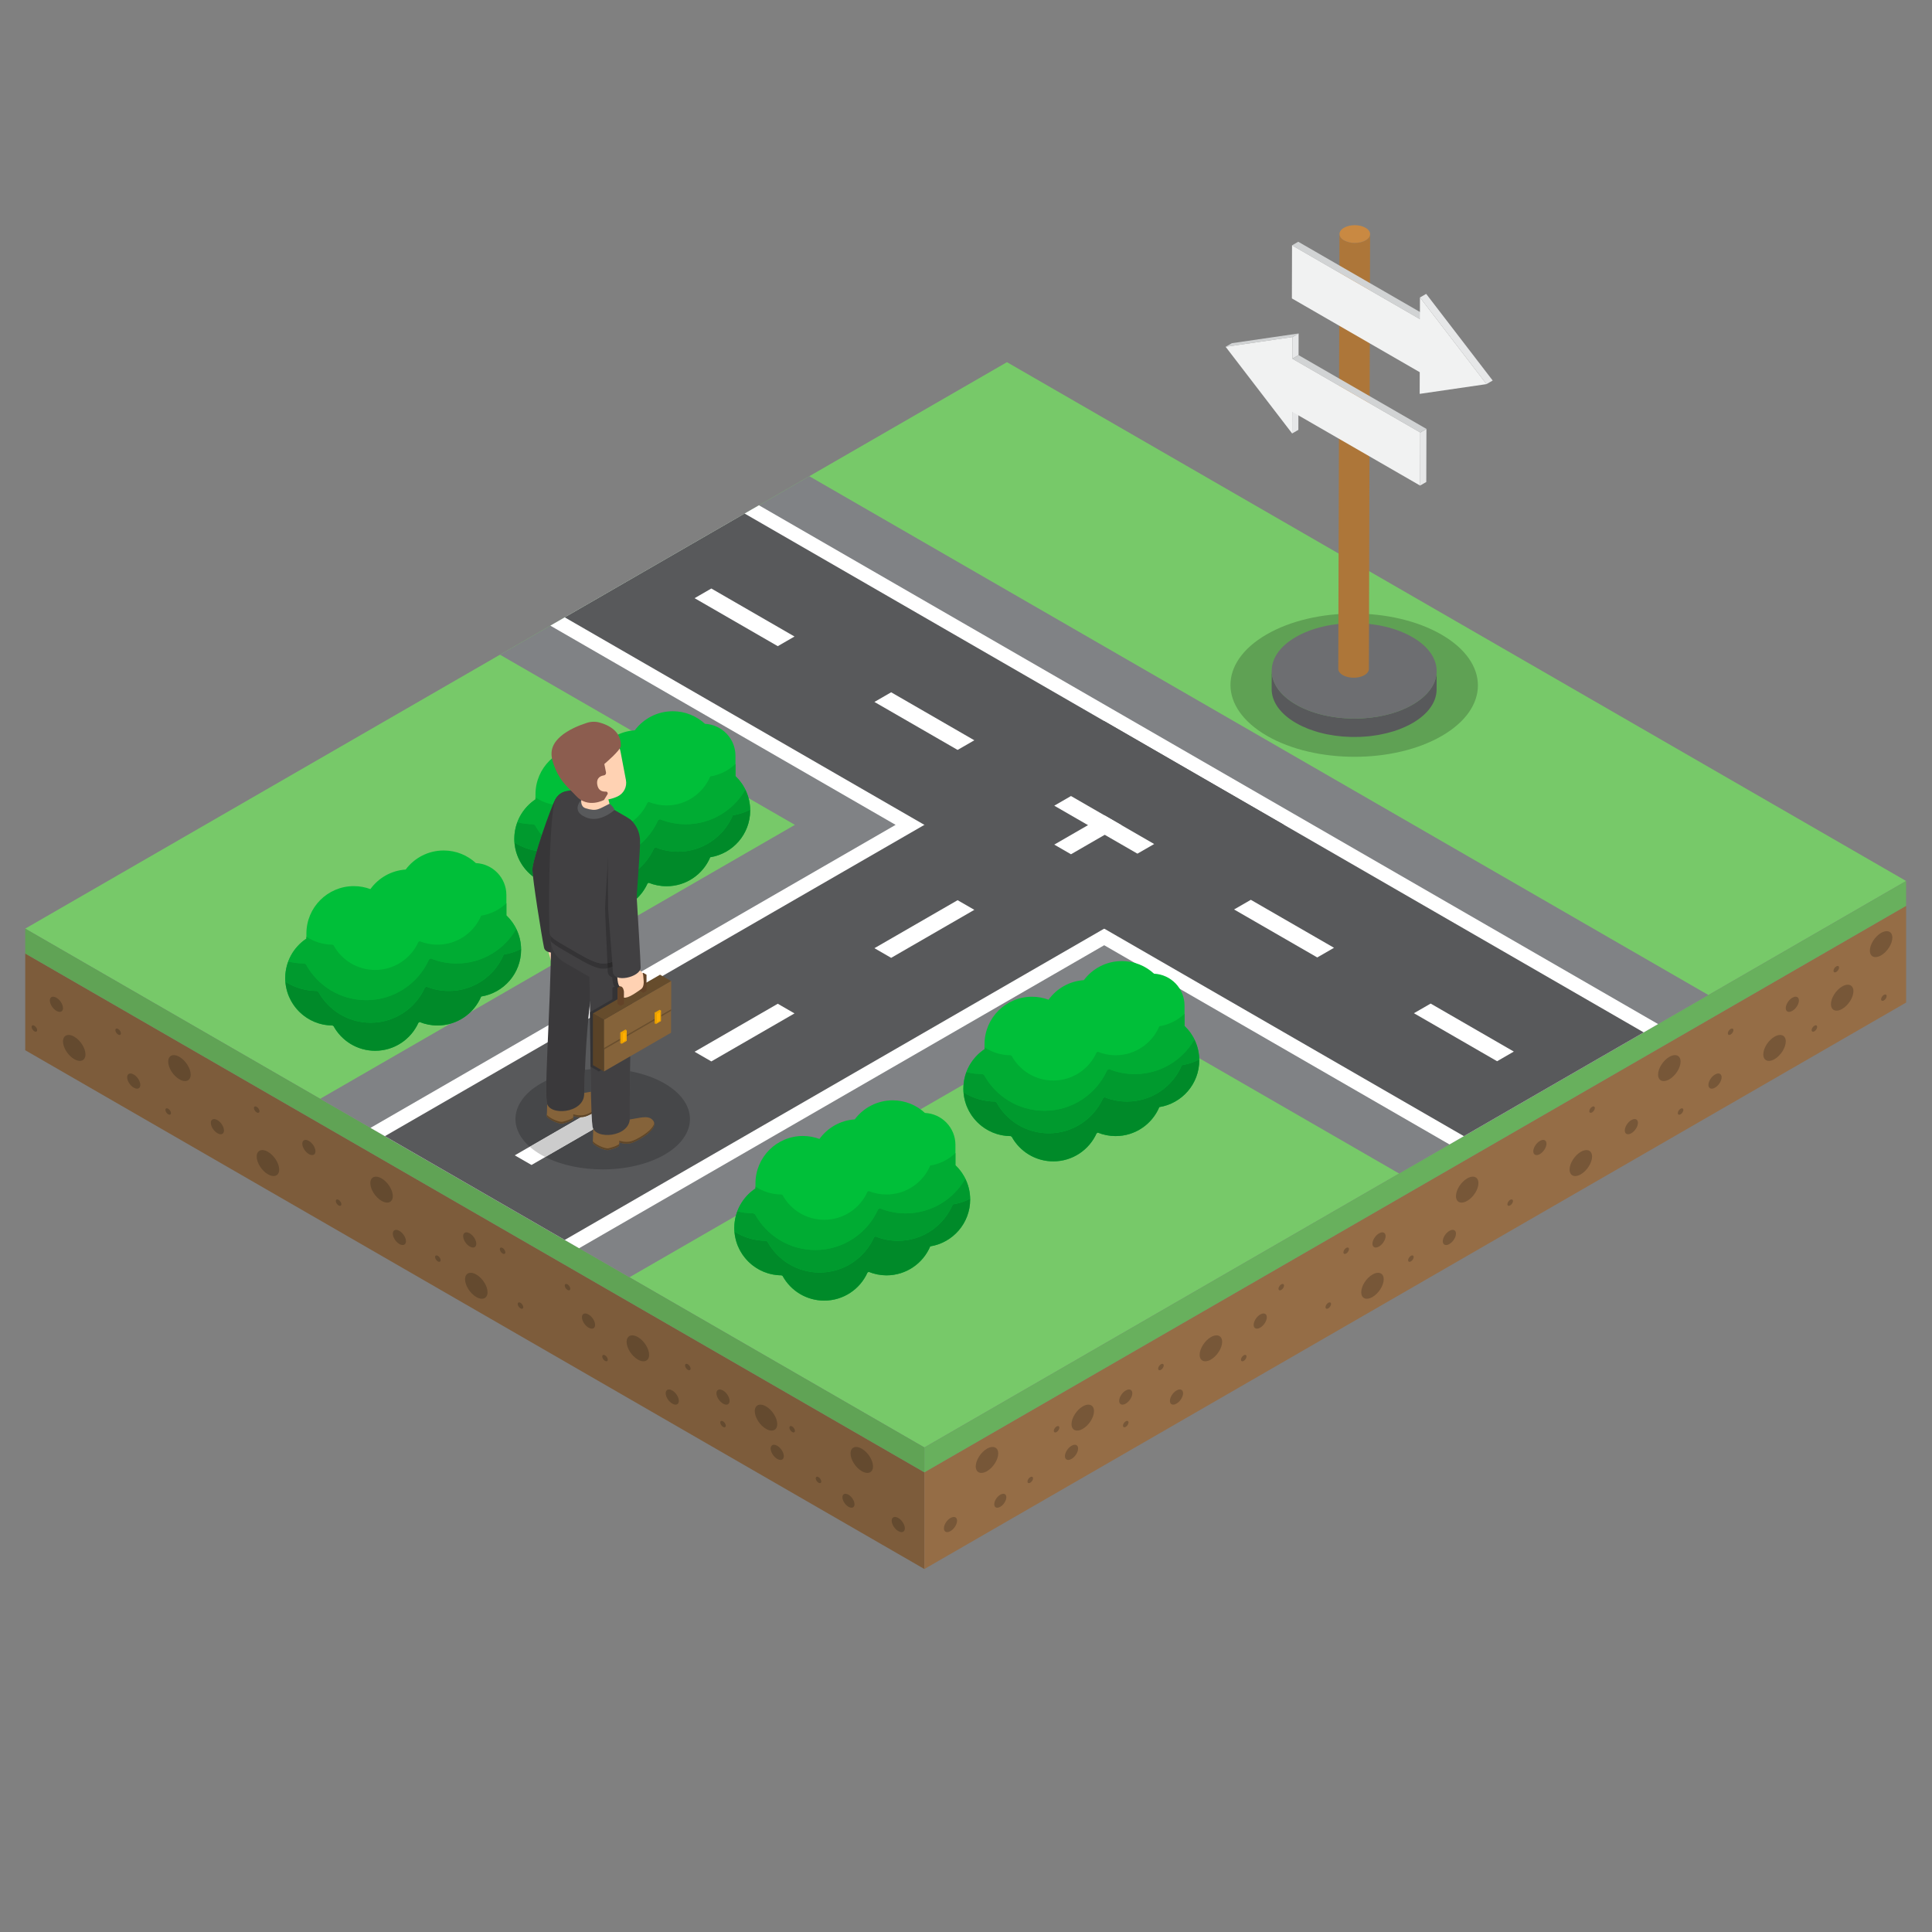 <svg xmlns="http://www.w3.org/2000/svg" xmlns:xlink="http://www.w3.org/1999/xlink" width="500" zoomAndPan="magnify" viewBox="0 0 375 375" height="500" preserveAspectRatio="xMidYMid meet" version="1.0"><rect x="0" y="0" width="375" height="375" fill="#808080" stroke="none"/><defs><clipPath id="id1"><path d="M 4.812 70 L 370 70 L 370 281 L 4.812 281 Z M 4.812 70 " clip-rule="nonzero"/></clipPath><clipPath id="id2"><path d="M 4.812 185 L 180 185 L 180 304.562 L 4.812 304.562 Z M 4.812 185 " clip-rule="nonzero"/></clipPath><clipPath id="id3"><path d="M 179 175 L 370 175 L 370 304.562 L 179 304.562 Z M 179 175 " clip-rule="nonzero"/></clipPath><clipPath id="id4"><path d="M 4.812 180 L 180 180 L 180 286 L 4.812 286 Z M 4.812 180 " clip-rule="nonzero"/></clipPath><clipPath id="id5"><path d="M 99.445 155 L 104 155 L 104 162 L 99.445 162 Z M 99.445 155 " clip-rule="nonzero"/></clipPath><clipPath id="id6"><path d="M 99.871 161.93 C 100.145 159.102 101.691 156.652 103.938 155.156 C 101.691 156.652 100.145 159.102 99.871 161.93 " clip-rule="nonzero"/></clipPath><clipPath id="id7"><path d="M 259 43.562 L 266 43.562 L 266 48 L 259 48 Z M 259 43.562 " clip-rule="nonzero"/></clipPath></defs><g clip-path="url(#id1)"><path fill="rgb(46.669%, 78.819%, 41.179%)" d="M 4.898 180.246 L 195.449 70.297 L 369.973 171 L 179.422 280.949 L 4.898 180.246 " fill-opacity="1" fill-rule="nonzero"/></g><g clip-path="url(#id2)"><path fill="rgb(49.019%, 36.079%, 23.14%)" d="M 4.898 185.07 L 4.898 203.848 L 179.422 304.547 L 179.422 285.773 L 4.898 185.07 " fill-opacity="1" fill-rule="nonzero"/></g><g clip-path="url(#id3)"><path fill="rgb(58.429%, 42.749%, 27.449%)" d="M 179.422 304.547 L 369.973 194.598 L 369.973 175.82 L 179.422 285.773 L 179.422 304.547 " fill-opacity="1" fill-rule="nonzero"/></g><g clip-path="url(#id4)"><path fill="rgb(37.65%, 63.919%, 33.33%)" d="M 4.898 180.246 L 4.898 185.07 L 179.422 285.773 L 179.422 280.949 L 4.898 180.246 " fill-opacity="1" fill-rule="nonzero"/></g><path fill="rgb(40.779%, 69.019%, 36.469%)" d="M 179.422 285.773 L 369.973 175.82 L 369.973 171 L 179.422 280.949 L 179.422 285.773 " fill-opacity="1" fill-rule="nonzero"/><path fill="rgb(50.2%, 50.98%, 52.159%)" d="M 62.141 213.277 L 154.289 160.105 L 97.047 127.078 L 157.086 92.434 L 331.605 193.137 L 271.57 227.781 L 214.324 194.75 L 122.176 247.918 L 62.141 213.277 " fill-opacity="1" fill-rule="nonzero"/><path fill="rgb(100%, 100%, 100%)" d="M 71.914 218.918 L 173.836 160.105 L 106.82 121.438 L 147.312 98.074 L 321.832 198.773 L 281.344 222.137 L 214.324 183.469 L 112.402 242.281 L 71.914 218.918 " fill-opacity="1" fill-rule="nonzero"/><path fill="rgb(34.509%, 34.9%, 35.689%)" d="M 74.707 220.527 L 214.328 139.965 L 249.23 160.105 L 109.609 240.672 L 74.707 220.527 " fill-opacity="1" fill-rule="nonzero"/><path fill="rgb(34.509%, 34.9%, 35.689%)" d="M 319.043 200.387 L 144.527 99.676 L 109.613 119.824 L 284.137 220.527 L 319.043 200.387 " fill-opacity="1" fill-rule="nonzero"/><path fill="rgb(100%, 100%, 100%)" d="M 224.023 163.824 L 220.773 165.695 L 204.633 156.383 L 207.879 154.508 L 224.023 163.824 " fill-opacity="1" fill-rule="nonzero"/><path fill="rgb(100%, 100%, 100%)" d="M 258.93 183.965 L 255.68 185.84 L 239.535 176.527 L 242.785 174.652 L 258.93 183.965 " fill-opacity="1" fill-rule="nonzero"/><path fill="rgb(100%, 100%, 100%)" d="M 293.832 204.109 L 290.586 205.984 L 274.441 196.664 L 277.691 194.793 L 293.832 204.109 " fill-opacity="1" fill-rule="nonzero"/><path fill="rgb(100%, 100%, 100%)" d="M 189.117 143.688 L 185.871 145.559 L 169.727 136.246 L 172.973 134.371 L 189.117 143.688 " fill-opacity="1" fill-rule="nonzero"/><path fill="rgb(100%, 100%, 100%)" d="M 154.211 123.547 L 150.965 125.422 L 134.82 116.105 L 138.07 114.23 L 154.211 123.547 " fill-opacity="1" fill-rule="nonzero"/><path fill="rgb(100%, 100%, 100%)" d="M 103.164 226.121 L 99.914 224.25 L 116.059 214.934 L 119.309 216.809 L 103.164 226.121 " fill-opacity="1" fill-rule="nonzero"/><path fill="rgb(100%, 100%, 100%)" d="M 138.07 206.02 L 134.82 204.145 L 150.965 194.828 L 154.211 196.703 L 138.07 206.02 " fill-opacity="1" fill-rule="nonzero"/><path fill="rgb(100%, 100%, 100%)" d="M 172.973 185.918 L 169.727 184.043 L 185.871 174.727 L 189.117 176.598 L 172.973 185.918 " fill-opacity="1" fill-rule="nonzero"/><path fill="rgb(100%, 100%, 100%)" d="M 207.879 165.812 L 204.633 163.938 L 214.426 158.285 L 217.672 160.16 L 207.879 165.812 " fill-opacity="1" fill-rule="nonzero"/><path fill="rgb(0%, 74.899%, 22.35%)" d="M 145.613 157.309 C 145.613 154.688 144.512 152.324 142.754 150.648 L 142.754 146.695 C 142.754 143.363 140.129 140.652 136.832 140.496 C 135.191 138.98 132.996 138.051 130.586 138.051 C 127.562 138.051 124.887 139.504 123.207 141.754 C 120.387 141.938 117.918 143.391 116.359 145.547 C 115.359 145.176 114.273 144.969 113.145 144.969 C 108.059 144.969 103.938 149.09 103.938 154.168 L 103.938 155.156 C 101.461 156.805 99.828 159.621 99.828 162.82 C 99.828 167.883 103.93 171.996 108.992 172.016 L 109.211 172.141 C 110.773 174.988 113.801 176.922 117.285 176.922 C 121.027 176.922 124.246 174.688 125.684 171.484 L 125.922 171.348 C 126.992 171.777 128.156 172.016 129.379 172.016 C 133.191 172.016 136.465 169.699 137.859 166.391 C 142.254 165.695 145.613 161.895 145.613 157.309 " fill-opacity="1" fill-rule="nonzero"/><g clip-path="url(#id5)"><g clip-path="url(#id6)"><path fill="rgb(41.959%, 70.979%, 36.859%)" d="M 99.871 161.93 L 103.938 161.93 L 103.938 155.156 L 99.871 155.156 Z M 99.871 161.93 " fill-opacity="1" fill-rule="nonzero"/></g></g><path fill="rgb(0%, 67.45%, 20%)" d="M 123.59 164.414 C 123.59 164.41 123.59 164.41 123.59 164.41 C 123.461 162.473 123.695 160.707 122.711 159.465 C 123.992 158.527 125.023 157.266 125.684 155.797 L 125.922 155.656 C 126.992 156.09 128.156 156.332 129.379 156.332 C 133.191 156.332 136.465 154.008 137.859 150.707 C 139.742 150.406 141.434 149.535 142.754 148.277 L 142.754 150.648 C 144.504 152.316 145.602 154.668 145.613 157.277 C 145.605 155.836 145.262 154.488 144.668 153.277 C 142.367 157.285 138.051 159.984 133.098 159.984 C 131.324 159.984 129.637 159.637 128.086 159.012 L 127.738 159.211 C 126.812 161.277 125.375 163.066 123.59 164.414 M 99.828 162.82 C 99.828 162.809 99.828 162.801 99.828 162.793 C 99.828 162.801 99.828 162.809 99.828 162.82 M 99.828 162.789 C 99.832 162.5 99.844 162.211 99.871 161.93 C 100.145 159.102 101.691 156.652 103.938 155.156 L 103.938 154.785 C 104.945 155.457 106.086 155.938 107.32 156.168 C 106.742 157.539 105.902 159.832 105.148 162.102 C 104.66 161.496 104.23 160.848 103.852 160.164 L 103.539 159.984 C 102.461 159.98 101.418 159.844 100.414 159.598 C 100.043 160.594 99.832 161.664 99.828 162.789 M 145.613 157.309 C 145.613 157.305 145.613 157.297 145.613 157.293 C 145.613 157.297 145.613 157.305 145.613 157.309 M 145.613 157.289 C 145.613 157.285 145.613 157.281 145.613 157.277 C 145.613 157.281 145.613 157.285 145.613 157.289 " fill-opacity="1" fill-rule="nonzero"/><path fill="rgb(41.959%, 70.979%, 36.859%)" d="M 99.828 162.793 C 99.828 162.793 99.828 162.789 99.828 162.789 C 99.828 162.789 99.828 162.793 99.828 162.793 M 145.613 157.293 C 145.613 157.293 145.613 157.289 145.613 157.289 C 145.613 157.289 145.613 157.293 145.613 157.293 " fill-opacity="1" fill-rule="nonzero"/><path fill="rgb(0%, 60.39%, 18.039%)" d="M 103.461 170.137 C 101.254 168.457 99.828 165.805 99.828 162.82 C 99.828 162.809 99.828 162.801 99.828 162.793 C 99.828 162.793 99.828 162.789 99.828 162.789 C 99.832 161.664 100.043 160.594 100.414 159.598 C 101.418 159.844 102.461 159.98 103.539 159.984 L 103.852 160.164 C 104.23 160.848 104.66 161.496 105.148 162.102 C 104.797 163.16 104.461 164.211 104.176 165.164 C 102.613 164.91 101.152 164.34 99.863 163.527 C 100.07 166.219 101.434 168.59 103.457 170.133 C 103.457 170.133 103.457 170.137 103.461 170.137 M 123.547 168.996 C 123.586 166.625 123.609 164.793 123.59 164.414 C 125.375 163.066 126.812 161.277 127.738 159.211 L 128.086 159.012 C 129.637 159.637 131.324 159.984 133.098 159.984 C 138.051 159.984 142.367 157.285 144.668 153.277 C 145.262 154.488 145.605 155.836 145.613 157.277 C 145.613 157.281 145.613 157.285 145.613 157.289 C 145.613 157.289 145.613 157.293 145.613 157.293 C 145.613 157.297 145.613 157.305 145.613 157.309 L 145.605 157.156 C 144.562 157.68 143.434 158.062 142.242 158.25 C 140.488 162.398 136.375 165.312 131.582 165.312 C 130.047 165.312 128.586 165.012 127.246 164.469 L 126.945 164.645 C 126.176 166.355 125.004 167.848 123.547 168.996 " fill-opacity="1" fill-rule="nonzero"/><path fill="rgb(0%, 54.12%, 16.08%)" d="M 123.449 174.551 C 123.48 172.648 123.52 170.688 123.547 168.996 C 125.004 167.848 126.176 166.355 126.945 164.645 L 127.246 164.469 C 128.586 165.012 130.047 165.312 131.582 165.312 C 136.375 165.312 140.488 162.398 142.242 158.25 C 143.434 158.062 144.562 157.68 145.605 157.156 L 145.613 157.309 C 145.613 161.895 142.254 165.695 137.859 166.391 C 136.465 169.699 133.191 172.016 129.379 172.016 C 128.156 172.016 126.992 171.777 125.922 171.348 L 125.684 171.484 C 125.156 172.656 124.391 173.703 123.449 174.551 M 103.457 170.133 C 101.434 168.59 100.07 166.219 99.863 163.527 C 101.152 164.34 102.613 164.91 104.176 165.164 C 103.684 166.824 103.344 168.184 103.344 168.73 C 103.344 169.004 103.387 169.492 103.457 170.133 " fill-opacity="1" fill-rule="nonzero"/><path fill="rgb(0%, 74.899%, 22.35%)" d="M 101.145 184.34 C 101.145 181.719 100.047 179.355 98.289 177.676 L 98.289 173.723 C 98.289 170.391 95.66 167.68 92.367 167.523 C 90.727 166.008 88.531 165.078 86.117 165.078 C 83.098 165.078 80.418 166.531 78.742 168.777 C 75.922 168.965 73.453 170.418 71.895 172.574 C 70.891 172.203 69.809 171.996 68.676 171.996 C 63.594 171.996 59.473 176.117 59.473 181.199 L 59.473 182.188 C 56.996 183.836 55.363 186.648 55.363 189.848 C 55.363 194.914 59.461 199.02 64.523 199.043 L 64.742 199.168 C 66.305 202.02 69.336 203.953 72.816 203.953 C 76.559 203.953 79.777 201.719 81.219 198.512 L 81.457 198.375 C 82.523 198.805 83.688 199.047 84.91 199.047 C 88.727 199.047 91.996 196.727 93.395 193.422 C 97.789 192.723 101.145 188.922 101.145 184.34 " fill-opacity="1" fill-rule="nonzero"/><path fill="rgb(0%, 67.45%, 20%)" d="M 71.094 194.125 C 66.047 194.125 61.652 191.324 59.387 187.195 L 59.07 187.012 C 57.996 187.008 56.949 186.871 55.949 186.625 C 55.578 187.621 55.367 188.695 55.363 189.816 C 55.375 186.633 57.004 183.828 59.473 182.188 L 59.473 181.816 C 60.922 182.777 62.656 183.348 64.523 183.359 L 64.742 183.484 C 66.305 186.332 69.336 188.266 72.816 188.266 C 76.559 188.266 79.777 186.031 81.219 182.828 L 81.457 182.688 C 82.523 183.121 83.688 183.359 84.91 183.359 C 88.727 183.359 91.996 181.039 93.395 177.734 C 95.277 177.434 96.969 176.566 98.289 175.309 L 98.289 177.676 C 100.039 179.344 101.137 181.695 101.145 184.301 C 101.141 182.867 100.797 181.516 100.203 180.305 C 97.898 184.312 93.582 187.016 88.629 187.016 C 86.855 187.016 85.168 186.664 83.621 186.039 L 83.273 186.242 C 81.188 190.887 76.52 194.125 71.094 194.125 M 55.363 189.848 C 55.363 189.84 55.363 189.832 55.363 189.824 C 55.363 189.832 55.363 189.84 55.363 189.848 M 101.145 184.34 C 101.145 184.332 101.145 184.328 101.145 184.32 C 101.145 184.328 101.145 184.332 101.145 184.34 M 101.145 184.32 C 101.145 184.312 101.145 184.309 101.145 184.305 C 101.145 184.309 101.145 184.312 101.145 184.32 " fill-opacity="1" fill-rule="nonzero"/><path fill="rgb(41.959%, 70.979%, 36.859%)" d="M 55.363 189.824 C 55.363 189.82 55.363 189.82 55.363 189.816 C 55.363 189.82 55.363 189.82 55.363 189.824 M 101.145 184.32 L 101.145 184.32 M 101.145 184.305 C 101.145 184.305 101.145 184.305 101.145 184.301 C 101.145 184.305 101.145 184.305 101.145 184.305 " fill-opacity="1" fill-rule="nonzero"/><path fill="rgb(0%, 60.39%, 18.039%)" d="M 64.523 199.043 C 59.461 199.02 55.363 194.914 55.363 189.848 C 55.363 189.84 55.363 189.832 55.363 189.824 C 55.363 189.82 55.363 189.82 55.363 189.816 C 55.367 188.695 55.578 187.621 55.949 186.625 C 56.949 186.871 57.996 187.008 59.07 187.012 L 59.387 187.195 C 61.652 191.324 66.047 194.125 71.094 194.125 C 76.52 194.125 81.188 190.887 83.273 186.242 L 83.621 186.039 C 85.168 186.664 86.855 187.016 88.629 187.016 C 93.582 187.016 97.898 184.312 100.203 180.305 C 100.797 181.516 101.141 182.867 101.145 184.301 C 101.145 184.305 101.145 184.305 101.145 184.305 C 101.145 184.309 101.145 184.312 101.145 184.32 C 101.145 184.328 101.145 184.332 101.145 184.34 L 101.137 184.184 C 100.094 184.707 98.969 185.09 97.773 185.277 C 96.02 189.43 91.91 192.344 87.121 192.344 C 85.586 192.344 84.121 192.043 82.781 191.5 L 82.48 191.672 C 80.672 195.699 76.629 198.504 71.93 198.504 C 67.559 198.504 63.754 196.074 61.789 192.5 L 61.516 192.34 C 59.266 192.332 57.172 191.676 55.398 190.559 C 55.766 195.289 59.703 199.023 64.523 199.043 " fill-opacity="1" fill-rule="nonzero"/><path fill="rgb(0%, 54.12%, 16.08%)" d="M 72.816 203.953 C 69.336 203.953 66.305 202.02 64.742 199.168 L 64.523 199.043 C 59.703 199.023 55.766 195.289 55.398 190.559 C 57.172 191.676 59.266 192.332 61.516 192.34 L 61.789 192.5 C 63.754 196.074 67.559 198.504 71.93 198.504 C 76.629 198.504 80.672 195.699 82.48 191.672 L 82.781 191.5 C 84.121 192.043 85.586 192.344 87.121 192.344 C 91.91 192.344 96.02 189.43 97.773 185.277 C 98.969 185.09 100.094 184.707 101.137 184.184 L 101.145 184.34 C 101.145 188.922 97.789 192.723 93.395 193.422 C 92.914 194.559 92.215 195.578 91.344 196.43 C 90.254 197.492 88.898 198.289 87.391 198.707 C 86.602 198.93 85.77 199.047 84.91 199.047 C 83.688 199.047 82.523 198.805 81.457 198.375 L 81.219 198.512 C 79.777 201.719 76.559 203.953 72.816 203.953 " fill-opacity="1" fill-rule="nonzero"/><path fill="rgb(0%, 74.899%, 22.35%)" d="M 232.777 205.805 C 232.777 203.18 231.68 200.82 229.918 199.145 L 229.918 195.191 C 229.918 191.855 227.293 189.148 223.996 188.992 C 222.355 187.473 220.16 186.547 217.75 186.547 C 214.727 186.547 212.047 188 210.371 190.246 C 207.551 190.434 205.082 191.887 203.523 194.043 C 202.52 193.672 201.438 193.465 200.305 193.465 C 195.223 193.465 191.098 197.582 191.098 202.664 L 191.098 203.652 C 188.625 205.301 186.992 208.117 186.992 211.312 C 186.992 216.379 191.09 220.488 196.156 220.512 L 196.371 220.637 C 197.934 223.484 200.965 225.418 204.445 225.418 C 208.188 225.418 211.406 223.184 212.848 219.98 L 213.086 219.84 C 214.152 220.273 215.316 220.512 216.539 220.512 C 220.355 220.512 223.629 218.191 225.023 214.887 C 229.418 214.191 232.777 210.391 232.777 205.805 " fill-opacity="1" fill-rule="nonzero"/><path fill="rgb(0%, 67.45%, 20%)" d="M 202.723 215.594 C 197.676 215.594 193.281 212.793 191.016 208.66 L 190.703 208.477 C 189.625 208.477 188.582 208.34 187.578 208.094 C 187.207 209.078 187 210.148 186.992 211.258 C 187.012 208.086 188.641 205.293 191.098 203.652 L 191.098 203.281 C 192.551 204.25 194.285 204.816 196.156 204.824 L 196.371 204.949 C 197.934 207.801 200.965 209.73 204.449 209.73 C 208.188 209.73 211.406 207.496 212.848 204.289 L 213.086 204.152 C 214.152 204.582 215.316 204.824 216.539 204.824 C 220.355 204.824 223.629 202.504 225.023 199.199 C 226.906 198.902 228.598 198.027 229.918 196.773 L 229.918 199.145 C 231.668 200.812 232.766 203.16 232.777 205.77 C 232.77 204.336 232.426 202.98 231.832 201.773 C 229.531 205.781 225.211 208.48 220.258 208.48 C 218.488 208.48 216.797 208.133 215.25 207.508 L 214.902 207.707 C 212.816 212.355 208.148 215.594 202.723 215.594 M 186.992 211.312 C 186.992 211.305 186.992 211.297 186.992 211.289 C 186.992 211.297 186.992 211.305 186.992 211.312 M 186.992 211.285 C 186.992 211.273 186.992 211.266 186.992 211.262 C 186.992 211.266 186.992 211.273 186.992 211.285 M 232.777 205.805 C 232.777 205.801 232.777 205.793 232.777 205.789 C 232.777 205.793 232.777 205.801 232.777 205.805 M 232.777 205.785 C 232.777 205.781 232.777 205.773 232.777 205.77 C 232.777 205.773 232.777 205.781 232.777 205.785 " fill-opacity="1" fill-rule="nonzero"/><path fill="rgb(41.959%, 70.979%, 36.859%)" d="M 186.992 211.289 C 186.992 211.285 186.992 211.285 186.992 211.285 C 186.992 211.285 186.992 211.285 186.992 211.289 M 186.992 211.262 C 186.992 211.262 186.992 211.262 186.992 211.258 C 186.992 211.262 186.992 211.262 186.992 211.262 M 232.777 205.789 C 232.777 205.785 232.777 205.785 232.777 205.785 C 232.777 205.785 232.777 205.785 232.777 205.789 M 232.777 205.77 L 232.777 205.77 " fill-opacity="1" fill-rule="nonzero"/><path fill="rgb(0%, 60.39%, 18.039%)" d="M 196.156 220.512 C 191.09 220.488 186.992 216.379 186.992 211.312 C 186.992 211.305 186.992 211.297 186.992 211.289 C 186.992 211.285 186.992 211.285 186.992 211.285 C 186.992 211.273 186.992 211.266 186.992 211.262 C 186.992 211.262 186.992 211.262 186.992 211.258 C 187 210.148 187.207 209.078 187.578 208.094 C 188.582 208.34 189.625 208.477 190.703 208.477 L 191.016 208.66 C 193.281 212.793 197.676 215.594 202.723 215.594 C 208.148 215.594 212.816 212.355 214.902 207.707 L 215.25 207.508 C 216.797 208.133 218.488 208.48 220.258 208.48 C 225.211 208.48 229.531 205.781 231.832 201.773 C 232.426 202.98 232.77 204.336 232.777 205.77 C 232.777 205.773 232.777 205.781 232.777 205.785 C 232.777 205.785 232.777 205.785 232.777 205.789 C 232.777 205.793 232.777 205.801 232.777 205.805 L 232.766 205.648 C 231.727 206.172 230.598 206.555 229.402 206.746 C 227.648 210.895 223.539 213.809 218.746 213.809 C 217.215 213.809 215.75 213.508 214.41 212.965 L 214.109 213.141 C 212.301 217.164 208.258 219.969 203.559 219.969 C 199.188 219.969 195.383 217.547 193.418 213.965 L 193.145 213.809 C 190.895 213.797 188.801 213.141 187.027 212.023 C 187.391 216.758 191.332 220.488 196.156 220.512 " fill-opacity="1" fill-rule="nonzero"/><path fill="rgb(33.73%, 57.249%, 29.41%)" d="M 204.449 225.418 C 204.445 225.418 204.449 225.418 204.445 225.418 C 208.188 225.418 211.406 223.184 212.848 219.98 L 213.086 219.84 L 212.848 219.98 C 211.406 223.184 208.188 225.418 204.449 225.418 " fill-opacity="1" fill-rule="nonzero"/><path fill="rgb(0%, 54.12%, 16.08%)" d="M 204.445 225.418 C 201.27 225.418 198.473 223.809 196.816 221.363 C 196.66 221.129 196.508 220.887 196.371 220.637 L 196.156 220.512 C 191.332 220.488 187.391 216.758 187.027 212.023 C 188.801 213.141 190.895 213.797 193.145 213.809 L 193.418 213.965 C 195.383 217.547 199.188 219.969 203.559 219.969 C 208.258 219.969 212.301 217.164 214.109 213.141 L 214.41 212.965 C 215.75 213.508 217.215 213.809 218.746 213.809 C 223.539 213.809 227.648 210.895 229.402 206.746 C 230.598 206.555 231.727 206.172 232.766 205.648 L 232.777 205.805 C 232.777 210.391 229.418 214.191 225.023 214.887 C 223.629 218.191 220.355 220.512 216.539 220.512 C 216.531 220.512 216.523 220.512 216.512 220.512 C 215.301 220.508 214.145 220.27 213.086 219.84 L 212.848 219.98 C 211.406 223.184 208.188 225.418 204.445 225.418 " fill-opacity="1" fill-rule="nonzero"/><path fill="rgb(0%, 74.899%, 22.35%)" d="M 188.309 232.832 C 188.309 230.211 187.211 227.848 185.449 226.172 L 185.449 222.219 C 185.449 218.887 182.824 216.172 179.527 216.02 C 177.887 214.504 175.691 213.574 173.281 213.574 C 170.262 213.574 167.582 215.027 165.902 217.273 C 163.086 217.461 160.617 218.914 159.055 221.07 C 158.055 220.695 156.969 220.492 155.84 220.492 C 150.758 220.492 146.637 224.609 146.637 229.691 L 146.637 230.684 C 144.16 232.332 142.527 235.145 142.527 238.34 C 142.527 243.41 146.625 247.516 151.691 247.539 L 151.906 247.664 C 153.469 250.516 156.5 252.445 159.98 252.445 C 163.727 252.445 166.941 250.211 168.379 247.008 L 168.621 246.867 C 169.688 247.301 170.855 247.543 172.074 247.543 C 175.887 247.543 179.164 245.223 180.559 241.918 C 184.953 241.219 188.309 237.418 188.309 232.832 " fill-opacity="1" fill-rule="nonzero"/><path fill="rgb(0%, 67.45%, 20%)" d="M 158.258 242.621 C 153.211 242.621 148.82 239.82 146.547 235.688 L 146.234 235.508 C 145.16 235.504 144.113 235.367 143.109 235.121 C 142.738 236.117 142.531 237.191 142.527 238.312 C 142.535 235.129 144.168 232.324 146.637 230.684 L 146.637 230.312 C 148.082 231.277 149.82 231.844 151.691 231.852 L 151.906 231.98 C 153.469 234.828 156.5 236.758 159.98 236.758 C 163.727 236.758 166.941 234.527 168.379 231.32 L 168.621 231.184 C 169.688 231.613 170.855 231.852 172.074 231.852 C 175.887 231.852 179.164 229.535 180.559 226.23 C 182.441 225.93 184.129 225.059 185.449 223.805 L 185.449 226.172 C 187.203 227.84 188.297 230.191 188.309 232.797 C 188.305 231.363 187.961 230.008 187.367 228.801 C 185.062 232.805 180.746 235.512 175.793 235.512 C 174.02 235.512 172.332 235.16 170.785 234.535 L 170.438 234.738 C 168.352 239.383 163.684 242.621 158.258 242.621 M 142.527 238.34 C 142.527 238.336 142.527 238.324 142.527 238.32 C 142.527 238.324 142.527 238.336 142.527 238.34 M 188.309 232.832 C 188.309 232.828 188.309 232.824 188.309 232.812 C 188.309 232.824 188.309 232.828 188.309 232.832 M 188.309 232.812 C 188.309 232.809 188.309 232.805 188.309 232.797 C 188.309 232.805 188.309 232.809 188.309 232.812 " fill-opacity="1" fill-rule="nonzero"/><path fill="rgb(0%, 60.39%, 18.039%)" d="M 151.691 247.539 C 146.625 247.516 142.527 243.41 142.527 238.34 C 142.527 238.336 142.527 238.324 142.527 238.32 C 142.527 238.316 142.527 238.312 142.527 238.312 C 142.531 237.191 142.738 236.117 143.109 235.121 C 144.113 235.367 145.16 235.504 146.234 235.508 L 146.547 235.688 C 148.82 239.82 153.211 242.621 158.258 242.621 C 163.684 242.621 168.352 239.383 170.438 234.738 L 170.785 234.535 C 172.332 235.16 174.02 235.512 175.793 235.512 C 180.746 235.512 185.062 232.805 187.367 228.801 C 187.961 230.008 188.305 231.363 188.309 232.797 C 188.309 232.805 188.309 232.809 188.309 232.812 C 188.309 232.824 188.309 232.828 188.309 232.832 L 188.301 232.676 C 187.258 233.203 186.133 233.582 184.938 233.773 C 183.184 237.926 179.074 240.84 174.281 240.84 C 172.75 240.84 171.285 240.535 169.945 239.992 L 169.645 240.168 C 167.836 244.191 163.793 246.996 159.094 246.996 C 154.719 246.996 150.914 244.57 148.953 240.992 L 148.68 240.836 C 146.43 240.824 144.336 240.172 142.562 239.055 C 142.926 243.785 146.863 247.52 151.691 247.539 " fill-opacity="1" fill-rule="nonzero"/><path fill="rgb(0%, 54.12%, 16.08%)" d="M 159.98 252.445 C 156.5 252.445 153.469 250.516 151.906 247.664 L 151.691 247.539 C 146.863 247.52 142.926 243.785 142.562 239.055 C 144.336 240.172 146.43 240.824 148.68 240.836 L 148.953 240.992 C 150.914 244.57 154.719 246.996 159.094 246.996 C 163.793 246.996 167.836 244.191 169.645 240.168 L 169.945 239.992 C 171.285 240.535 172.75 240.84 174.281 240.84 C 179.074 240.84 183.184 237.926 184.938 233.773 C 186.133 233.582 187.258 233.203 188.301 232.676 L 188.309 232.832 C 188.309 237.418 184.953 241.219 180.559 241.918 C 179.164 245.223 175.887 247.543 172.074 247.543 C 172.062 247.543 172.055 247.543 172.043 247.543 C 170.836 247.535 169.68 247.297 168.621 246.867 L 168.379 247.008 C 166.941 250.211 163.727 252.445 159.98 252.445 " fill-opacity="1" fill-rule="nonzero"/><path fill="rgb(100%, 82.349%, 70.2%)" d="M 110.438 181.961 L 110.57 182.156 L 111.457 184.426 L 112.957 186.812 C 113.176 187.16 113.098 187.652 112.738 187.855 L 112.73 187.859 L 110.156 189.273 C 110.008 189.355 109.832 189.391 109.66 189.371 C 109.293 189.324 108.988 189.148 108.746 188.824 L 107.301 187.105 C 107.109 186.879 106.973 186.613 106.895 186.328 L 106.117 183.5 C 105.785 182.336 106.414 181.121 107.551 180.711 C 108.691 180.305 109.957 180.848 110.438 181.961 " fill-opacity="1" fill-rule="nonzero"/><path fill="rgb(100%, 82.349%, 70.2%)" d="M 110.621 182.402 L 113.137 185.047 C 113.352 185.262 113.344 185.613 113.117 185.82 C 112.906 186.02 112.578 186.016 112.371 185.812 L 110.855 184.23 C 110.855 184.23 109.422 185.141 108.523 183.906 C 107.629 182.672 108.684 182.078 108.906 181.957 C 109.125 181.836 109.852 181.613 110.621 182.402 " fill-opacity="1" fill-rule="nonzero"/><path fill="rgb(21.57%, 21.179%, 21.959%)" d="M 107.848 155.059 C 106.961 156.48 103.344 166.934 103.344 168.73 C 103.344 170.535 105.164 181.895 105.598 183.949 C 106.027 186.004 112.137 184.582 111.531 181.457 C 110.926 178.336 109.715 172.457 109.52 169.793 C 109.32 167.129 113.02 158.414 113.492 157.496 C 114.648 155.227 110.078 151.496 107.848 155.059 " fill-opacity="1" fill-rule="nonzero"/><path fill="rgb(27.449%, 27.84%, 28.629%)" d="M 116.988 226.98 C 113 226.98 109.016 226.18 105.84 224.582 L 115.191 219.184 C 115.629 219.93 116.703 220.301 117.887 220.301 C 119.91 220.301 122.25 219.211 122.246 217.051 C 122.238 213.582 122.25 210.57 122.285 207.922 C 124.738 208.383 127.039 209.176 128.977 210.293 C 135.566 214.094 135.566 220.32 128.977 224.129 C 125.68 226.027 121.332 226.98 116.988 226.98 M 102.812 222.578 C 98.512 218.785 99.238 213.613 105 210.293 C 105.34 210.098 105.688 209.91 106.047 209.734 C 106.008 211.707 106.023 213.207 106.137 213.996 C 106.289 215.113 107.555 215.672 108.988 215.672 C 110.992 215.672 113.324 214.578 113.383 212.418 C 113.422 210.703 113.48 209.117 113.539 207.641 C 113.902 207.598 114.266 207.562 114.633 207.531 C 114.672 210.727 114.719 213.57 114.801 215.66 L 102.812 222.578 " fill-opacity="1" fill-rule="nonzero"/><path fill="rgb(79.999%, 79.999%, 79.999%)" d="M 105.84 224.582 C 105.551 224.434 105.27 224.285 105 224.129 C 104.168 223.645 103.438 223.125 102.812 222.578 L 114.801 215.66 C 114.852 216.996 114.918 218.023 115 218.625 C 115.027 218.832 115.094 219.016 115.191 219.184 L 105.84 224.582 " fill-opacity="1" fill-rule="nonzero"/><path fill="rgb(52.159%, 38.82%, 22.749%)" d="M 106.207 214.059 C 106.207 214.059 106.184 216.047 106.121 216.555 C 106.059 217.059 108.438 218.262 109.211 218.07 C 111.141 217.59 111.246 217.227 111.246 217.227 L 111.273 216.609 C 111.273 216.609 112.449 217.02 113.559 216.727 C 114.672 216.438 119.051 214.062 117.867 212.395 C 116.789 210.879 114.395 212.352 110.762 212.383 C 107.355 212.406 106.535 213.145 106.207 214.059 " fill-opacity="1" fill-rule="nonzero"/><path fill="rgb(36.859%, 27.449%, 16.08%)" d="M 111.262 216.867 C 111.211 216.953 110.898 217.309 109.211 217.73 C 108.484 217.91 106.371 216.879 106.141 216.328 L 106.137 216.375 L 106.125 216.492 L 106.121 216.555 C 106.059 217.059 108.438 218.262 109.211 218.07 C 111.141 217.586 111.25 217.227 111.25 217.227 L 111.262 216.867 " fill-opacity="1" fill-rule="nonzero"/><path fill="rgb(36.859%, 27.449%, 16.08%)" d="M 111.273 216.27 C 111.273 216.27 112.449 216.684 113.559 216.391 C 114.508 216.141 117.812 214.387 118.051 212.844 C 118.312 214.453 114.578 216.461 113.559 216.727 C 112.449 217.02 111.273 216.609 111.273 216.609 L 111.273 216.27 " fill-opacity="1" fill-rule="nonzero"/><path fill="rgb(22.749%, 22.35%, 23.14%)" d="M 111.977 172.898 C 114.906 172.898 116 175.684 116 180.969 C 116 189.398 113.926 191.062 113.383 212.418 C 113.285 216.121 106.504 216.684 106.137 213.996 C 105.59 210.047 107.367 188.371 106.836 178.969 C 106.66 175.895 108.898 172.898 111.977 172.898 " fill-opacity="1" fill-rule="nonzero"/><path fill="rgb(52.159%, 38.82%, 22.749%)" d="M 115.137 219.195 C 115.137 219.195 115.113 221.188 115.047 221.691 C 114.984 222.195 117.363 223.402 118.137 223.207 C 120.07 222.73 120.176 222.363 120.176 222.363 L 120.199 221.75 C 120.199 221.75 121.375 222.16 122.488 221.867 C 123.598 221.574 127.977 219.203 126.793 217.535 C 125.715 216.02 123.324 217.492 119.691 217.52 C 116.281 217.547 115.461 218.285 115.137 219.195 " fill-opacity="1" fill-rule="nonzero"/><path fill="rgb(36.859%, 27.449%, 16.08%)" d="M 120.188 222.012 C 120.137 222.094 119.828 222.453 118.137 222.875 C 117.414 223.051 115.297 222.02 115.066 221.469 L 115.062 221.512 L 115.055 221.633 L 115.047 221.691 C 114.984 222.195 117.363 223.402 118.137 223.207 C 120.07 222.727 120.176 222.367 120.176 222.367 L 120.188 222.012 " fill-opacity="1" fill-rule="nonzero"/><path fill="rgb(36.859%, 27.449%, 16.08%)" d="M 120.199 221.41 C 120.199 221.41 121.375 221.824 122.488 221.527 C 123.434 221.281 126.742 219.527 126.98 217.98 C 127.242 219.598 123.504 221.598 122.488 221.867 C 121.375 222.16 120.199 221.75 120.199 221.75 L 120.199 221.41 " fill-opacity="1" fill-rule="nonzero"/><path fill="rgb(25.49%, 25.099%, 25.879%)" d="M 118.699 177.527 C 121.633 177.527 123.156 177.664 123.156 182.945 C 123.156 191.375 122.184 194.879 122.246 217.051 C 122.258 220.754 115.371 221.312 115 218.625 C 114.453 214.676 114.711 192.859 114.18 183.457 C 114.004 180.383 115.621 177.527 118.699 177.527 " fill-opacity="1" fill-rule="nonzero"/><path fill="rgb(25.49%, 25.099%, 25.879%)" d="M 106.836 178.969 L 106.836 182.105 C 106.836 184.047 107.871 185.844 109.555 186.812 L 114.996 189.953 C 116.676 190.926 118.75 190.926 120.434 189.953 C 122.117 188.98 123.156 187.188 123.156 185.246 L 123.156 182.105 L 112.273 175.828 L 106.836 178.969 " fill-opacity="1" fill-rule="nonzero"/><path fill="rgb(20.389%, 20%, 20.779%)" d="M 117.16 188.02 C 115.371 188.02 113.453 186.766 109.449 184.457 C 107.836 183.523 107.152 183.055 106.855 182.586 C 106.84 182.426 106.836 182.27 106.836 182.105 L 106.836 181.551 C 107.117 182.035 107.797 182.504 109.449 183.457 C 113.453 185.773 115.371 187.023 117.16 187.023 C 117.406 187.023 117.652 187 117.902 186.949 C 117.918 187.34 117.93 187.676 117.938 187.941 C 117.68 187.992 117.422 188.02 117.16 188.02 M 123.156 183.758 L 123.156 183.5 C 123.145 183.301 123.133 183.094 123.121 182.887 C 123.133 182.848 123.145 182.809 123.156 182.77 L 123.156 183.754 C 123.156 183.754 123.156 183.758 123.156 183.758 " fill-opacity="1" fill-rule="nonzero"/><path fill="rgb(25.49%, 25.099%, 25.879%)" d="M 113.676 153.949 C 114.715 154.402 115.828 155.285 121.734 158.652 C 123.836 159.848 123.426 161.996 123.59 164.41 C 123.652 165.371 123.367 176.773 123.367 181.117 C 123.367 184.242 121.418 185.102 121.418 185.102 C 117.035 188.266 116.262 187.391 109.449 183.457 C 106.883 181.98 106.664 181.656 106.637 180.668 C 106.363 171.617 106.895 156.523 107.848 155.059 C 109.617 152.352 113.254 153.766 113.676 153.949 " fill-opacity="1" fill-rule="nonzero"/><path fill="rgb(100%, 82.349%, 70.2%)" d="M 117.77 153.184 C 117.855 152.574 113.16 153.449 113.16 153.449 L 112.625 156.371 C 112.559 156.676 112.504 156.934 112.504 156.934 C 112.438 157.336 112.664 157.852 113.176 158.207 C 114.227 158.926 115.91 158.867 116.984 158.207 C 118.043 157.559 118.504 157.219 118.535 156.934 C 118.535 156.934 117.684 153.785 117.77 153.184 " fill-opacity="1" fill-rule="nonzero"/><path fill="rgb(34.509%, 34.9%, 35.689%)" d="M 112.832 155.25 C 112.832 155.25 112.605 156.535 113.652 156.875 C 115.852 157.582 116.234 157.012 118.297 156.012 C 118.371 155.973 119.238 156.797 119.254 157.227 C 119.254 157.227 116.324 159.941 113.574 158.578 C 110.777 157.336 112.832 155.25 112.832 155.25 " fill-opacity="1" fill-rule="nonzero"/><path fill="rgb(100%, 82.349%, 70.2%)" d="M 109.508 149.977 C 109.98 150.719 110.434 151.434 110.816 152.035 C 111.5 153.105 112.461 153.969 113.598 154.531 C 115.574 155.508 117.887 155.523 119.879 154.582 C 121.078 154.016 121.742 152.707 121.492 151.406 L 120.461 145.98 C 120.051 143.812 118.43 142.082 116.305 141.516 L 115.805 141.387 C 114.336 140.996 112.773 141.211 111.461 141.977 C 108.66 143.605 107.773 147.238 109.508 149.977 " fill-opacity="1" fill-rule="nonzero"/><path fill="rgb(54.9%, 36.469%, 30.98%)" d="M 116.441 140.262 C 115.625 140.027 114.762 140.039 113.953 140.293 C 112.594 140.723 110.293 141.598 108.727 143.008 C 106.387 145.113 106.922 147.121 107.785 149.211 C 108.891 151.895 110.625 153.164 111.789 154.461 C 114.082 157.012 117.242 155.262 117.242 155.262 L 117.906 154.184 C 118.055 153.941 117.871 153.629 117.586 153.645 C 116.953 153.68 116.109 153.484 115.926 152.281 C 115.719 150.938 116.621 150.586 117.227 150.5 C 117.5 150.461 117.68 150.191 117.625 149.922 L 117.301 148.297 C 117.301 148.297 120.473 145.621 120.5 144.793 C 120.609 141.914 118.078 140.727 116.441 140.262 " fill-opacity="1" fill-rule="nonzero"/><path fill="rgb(79.999%, 79.999%, 79.999%)" d="M 114.527 197.551 C 114.523 197.191 114.52 196.828 114.512 196.469 C 114.52 196.828 114.523 197.188 114.527 197.551 " fill-opacity="1" fill-rule="nonzero"/><path fill="rgb(27.449%, 27.84%, 28.629%)" d="M 114.629 207.047 L 114.625 207.047 C 114.59 204.047 114.562 200.77 114.527 197.551 C 114.562 200.77 114.594 204.047 114.629 207.047 " fill-opacity="1" fill-rule="nonzero"/><path fill="rgb(39.999%, 40.779%, 41.57%)" d="M 122.969 189.461 C 123.027 188.266 123.078 187.117 123.113 185.918 C 123.113 185.914 123.117 185.91 123.117 185.91 C 123.082 187.109 123.027 188.262 122.969 189.461 " fill-opacity="1" fill-rule="nonzero"/><path fill="rgb(79.999%, 79.999%, 79.999%)" d="M 122.785 192.789 C 122.852 191.602 122.91 190.512 122.969 189.461 C 122.914 190.512 122.852 191.602 122.785 192.785 L 122.785 192.789 " fill-opacity="1" fill-rule="nonzero"/><path fill="rgb(27.449%, 27.84%, 28.629%)" d="M 122.68 194.789 C 122.715 194.086 122.754 193.422 122.785 192.789 L 122.785 192.785 C 122.754 193.422 122.715 194.086 122.684 194.789 L 122.68 194.789 " fill-opacity="1" fill-rule="nonzero"/><path fill="rgb(20.389%, 20%, 20.779%)" d="M 116.234 207.969 L 114.629 207.047 C 114.594 204.047 114.562 200.77 114.527 197.551 C 114.523 197.188 114.52 196.828 114.512 196.469 L 118.863 193.957 L 118.863 191.727 L 119.355 191.445 C 119.355 191.445 119.352 191.445 119.34 191.445 C 119.281 191.445 119.07 191.383 118.93 190.547 C 119.449 190.426 119.961 190.227 120.434 189.953 C 121.922 189.098 122.906 187.594 123.113 185.918 C 123.078 187.117 123.027 188.266 122.969 189.461 C 122.91 190.512 122.852 191.602 122.785 192.789 C 122.754 193.422 122.715 194.086 122.68 194.789 L 117.219 197.941 L 117.219 207.402 L 116.234 207.969 " fill-opacity="1" fill-rule="nonzero"/><path fill="rgb(20.389%, 20%, 20.779%)" d="M 118.93 190.547 C 118.891 190.324 118.855 190.043 118.832 189.699 C 118.305 189.504 117.949 189.113 117.949 188.465 C 117.949 188.352 117.945 188.172 117.938 187.941 C 118.938 187.734 119.984 187.129 121.418 186.098 C 121.418 186.098 122.656 185.551 123.156 183.758 L 123.156 185.246 C 123.156 185.465 123.141 185.684 123.117 185.898 C 123.117 185.898 123.117 185.906 123.117 185.91 C 123.117 185.91 123.113 185.914 123.113 185.918 C 122.906 187.594 121.922 189.098 120.434 189.953 C 119.961 190.227 119.449 190.426 118.93 190.547 " fill-opacity="1" fill-rule="nonzero"/><path fill="rgb(16.469%, 16.08%, 16.469%)" d="M 117.938 187.941 C 117.93 187.676 117.918 187.34 117.902 186.949 C 118.91 186.754 119.969 186.148 121.418 185.102 C 121.418 185.102 122.594 184.586 123.121 182.887 C 123.133 183.094 123.145 183.301 123.156 183.5 L 123.156 183.758 C 122.656 185.551 121.418 186.098 121.418 186.098 C 119.984 187.129 118.938 187.734 117.938 187.941 " fill-opacity="1" fill-rule="nonzero"/><path fill="rgb(20.389%, 20%, 20.779%)" d="M 117.902 186.949 C 117.777 183.895 117.457 177.586 117.453 176.348 C 117.445 175.258 117.891 169.203 117.984 167.117 C 118.117 164.301 119.449 159.621 121.336 159.066 C 121.336 159.066 123.105 160.344 123.246 163.031 C 123.336 164.844 122.547 173.477 122.613 174.395 C 122.691 175.539 122.93 179.535 123.121 182.887 C 122.594 184.586 121.418 185.102 121.418 185.102 C 119.969 186.148 118.91 186.754 117.902 186.949 " fill-opacity="1" fill-rule="nonzero"/><path fill="rgb(52.159%, 38.82%, 22.749%)" d="M 117.219 197.941 L 117.219 207.973 L 130.254 200.449 L 130.254 190.422 L 117.219 197.941 " fill-opacity="1" fill-rule="nonzero"/><path fill="rgb(41.57%, 30.98%, 18.039%)" d="M 117.219 203.727 L 117.219 198.27 L 117.219 203.398 L 120.414 201.559 L 120.414 201.883 L 117.219 203.727 M 121.641 201.176 L 121.641 200.848 L 127.062 197.723 L 127.062 198.047 L 121.641 201.176 " fill-opacity="1" fill-rule="nonzero"/><path fill="rgb(41.57%, 30.98%, 18.039%)" d="M 128.293 197.336 L 128.293 197.012 L 130.254 195.879 L 130.254 196.203 L 128.293 197.336 " fill-opacity="1" fill-rule="nonzero"/><path fill="rgb(52.159%, 38.82%, 22.749%)" d="M 117.219 197.941 L 117.219 203.398 L 130.254 195.879 L 130.254 190.422 L 117.219 197.941 " fill-opacity="1" fill-rule="nonzero"/><path fill="rgb(34.9%, 25.879%, 15.289%)" d="M 115.082 206.738 L 117.219 207.973 L 117.219 197.941 L 115.082 196.711 L 115.082 206.738 " fill-opacity="1" fill-rule="nonzero"/><path fill="rgb(39.999%, 29.799%, 17.249%)" d="M 115.082 196.711 L 128.117 189.188 L 130.254 190.422 L 117.219 197.941 L 115.082 196.711 " fill-opacity="1" fill-rule="nonzero"/><path fill="rgb(38.82%, 26.27%, 15.689%)" d="M 121.102 191.004 L 124.863 188.832 L 125.488 189.195 L 125.488 192.336 L 124.863 192.695 L 124.238 192.336 L 124.238 190.633 L 121.102 192.449 L 121.102 194.867 L 120.473 195.23 L 119.852 194.867 L 119.852 191.727 L 121.102 191.004 " fill-opacity="1" fill-rule="nonzero"/><path fill="rgb(100%, 68.629%, 0%)" d="M 120.414 200.426 L 120.414 202.484 L 121.426 201.898 L 121.426 199.84 L 120.414 200.426 " fill-opacity="1" fill-rule="nonzero"/><path fill="rgb(100%, 68.629%, 0%)" d="M 121.641 202.023 L 120.629 202.609 L 120.629 200.551 L 121.641 199.965 L 121.641 202.023 " fill-opacity="1" fill-rule="nonzero"/><path fill="rgb(79.999%, 54.9%, 0%)" d="M 120.754 202.414 L 120.754 200.602 L 121.52 200.16 L 121.52 201.973 L 120.754 202.414 " fill-opacity="1" fill-rule="nonzero"/><path fill="rgb(100%, 68.629%, 0%)" d="M 120.805 202.328 L 120.805 200.625 L 121.465 200.246 L 121.465 201.949 L 120.805 202.328 " fill-opacity="1" fill-rule="nonzero"/><path fill="rgb(85.1%, 58.04%, 0%)" d="M 120.414 200.426 L 120.629 200.551 L 120.629 202.609 L 120.414 202.484 L 120.414 200.426 " fill-opacity="1" fill-rule="nonzero"/><path fill="rgb(90.199%, 61.96%, 0%)" d="M 121.426 199.84 L 121.641 199.965 L 120.629 200.551 L 120.414 200.426 L 121.426 199.84 " fill-opacity="1" fill-rule="nonzero"/><path fill="rgb(100%, 68.629%, 0%)" d="M 127.062 196.586 L 127.062 198.645 L 128.074 198.059 L 128.074 196.004 L 127.062 196.586 " fill-opacity="1" fill-rule="nonzero"/><path fill="rgb(100%, 68.629%, 0%)" d="M 128.293 198.184 L 127.277 198.77 L 127.277 196.715 L 128.293 196.125 L 128.293 198.184 " fill-opacity="1" fill-rule="nonzero"/><path fill="rgb(79.999%, 54.9%, 0%)" d="M 127.402 198.574 L 127.402 196.762 L 128.168 196.32 L 128.168 198.133 L 127.402 198.574 " fill-opacity="1" fill-rule="nonzero"/><path fill="rgb(100%, 68.629%, 0%)" d="M 127.453 198.492 L 127.453 196.785 L 128.113 196.406 L 128.113 198.109 L 127.453 198.492 " fill-opacity="1" fill-rule="nonzero"/><path fill="rgb(85.1%, 58.04%, 0%)" d="M 127.062 196.586 L 127.277 196.715 L 127.277 198.77 L 127.062 198.645 L 127.062 196.586 " fill-opacity="1" fill-rule="nonzero"/><path fill="rgb(90.199%, 61.96%, 0%)" d="M 128.074 196.004 L 128.293 196.125 L 127.277 196.715 L 127.062 196.586 L 128.074 196.004 " fill-opacity="1" fill-rule="nonzero"/><path fill="rgb(100%, 82.349%, 70.2%)" d="M 123.922 188.016 L 123.922 188.168 C 123.922 188.168 124.824 188.633 124.844 189.332 C 124.863 190.031 125.246 191.438 124.383 192.031 C 123.52 192.625 121.926 193.809 121.102 193.633 L 121.102 192.449 C 121.102 192.449 121.012 191.414 120.344 191.445 C 120.344 191.445 119.773 191.633 119.773 188.266 L 119.773 188.016 C 119.773 186.871 120.699 185.941 121.848 185.941 C 122.992 185.941 123.922 186.871 123.922 188.016 " fill-opacity="1" fill-rule="nonzero"/><path fill="rgb(25.49%, 25.099%, 25.879%)" d="M 122.324 159.066 C 122.324 159.066 124.094 160.344 124.23 163.031 C 124.32 164.844 123.535 173.477 123.598 174.395 C 123.73 176.363 124.352 186.781 124.352 187.809 C 124.352 189.648 118.934 190.992 118.934 188.465 C 118.934 187.172 118.031 177.359 118.023 175.824 C 118.02 174.738 117.934 166.348 118.031 164.262 C 118.16 161.445 120.875 158.23 122.324 159.066 " fill-opacity="1" fill-rule="nonzero"/><path fill="rgb(37.25%, 63.139%, 32.939%)" d="M 262.926 146.895 C 256.781 146.895 250.625 145.539 245.922 142.824 C 236.512 137.395 236.465 128.59 245.812 123.164 C 250.488 120.449 256.621 119.09 262.77 119.09 C 268.914 119.09 275.07 120.449 279.773 123.164 C 289.18 128.59 289.234 137.395 279.883 142.824 C 275.211 145.539 269.07 146.895 262.926 146.895 " fill-opacity="1" fill-rule="nonzero"/><path fill="rgb(34.509%, 34.9%, 35.689%)" d="M 278.844 130.539 C 278.836 130.621 278.832 130.703 278.824 130.781 C 278.816 130.852 278.805 130.922 278.797 130.992 C 278.785 131.07 278.777 131.152 278.762 131.23 C 278.746 131.301 278.734 131.371 278.715 131.441 C 278.699 131.52 278.68 131.598 278.656 131.676 C 278.641 131.746 278.617 131.816 278.598 131.887 C 278.574 131.965 278.551 132.043 278.52 132.117 C 278.496 132.188 278.473 132.254 278.441 132.324 C 278.41 132.406 278.375 132.488 278.34 132.566 C 278.312 132.637 278.277 132.703 278.246 132.77 C 278.207 132.852 278.168 132.93 278.121 133.008 C 278.086 133.074 278.051 133.141 278.016 133.207 C 277.961 133.301 277.902 133.391 277.84 133.488 L 277.727 133.656 C 277.656 133.766 277.578 133.863 277.5 133.969 L 277.398 134.102 C 277.27 134.266 277.133 134.426 276.984 134.59 L 276.867 134.707 C 276.75 134.832 276.633 134.953 276.504 135.07 L 276.328 135.23 C 276.258 135.297 276.18 135.367 276.102 135.434 C 276.027 135.496 275.953 135.559 275.879 135.617 C 275.797 135.684 275.715 135.746 275.629 135.812 C 275.551 135.875 275.473 135.934 275.391 135.992 C 275.305 136.055 275.211 136.121 275.121 136.18 C 275.035 136.238 274.949 136.297 274.863 136.355 C 274.77 136.414 274.672 136.477 274.574 136.539 C 274.449 136.613 274.332 136.688 274.203 136.766 C 273.855 136.965 273.492 137.152 273.121 137.332 C 273.023 137.375 272.926 137.426 272.828 137.469 C 272.496 137.621 272.152 137.77 271.805 137.906 L 271.668 137.965 C 271.293 138.105 270.91 138.234 270.52 138.359 C 270.25 138.441 269.973 138.516 269.695 138.594 C 269.484 138.648 269.277 138.711 269.066 138.758 C 268.777 138.828 268.48 138.887 268.18 138.949 C 267.969 138.992 267.754 139.043 267.535 139.082 C 267.445 139.094 267.352 139.109 267.262 139.121 C 266.898 139.184 266.527 139.234 266.156 139.281 C 266.047 139.293 265.941 139.309 265.832 139.32 C 265.402 139.367 264.969 139.402 264.531 139.426 C 264.449 139.434 264.371 139.438 264.293 139.438 C 263.996 139.457 263.707 139.457 263.414 139.465 C 263.121 139.469 262.828 139.473 262.531 139.465 C 262.289 139.465 262.047 139.457 261.801 139.445 C 261.531 139.438 261.262 139.422 260.988 139.406 C 260.742 139.387 260.496 139.367 260.25 139.344 C 259.98 139.316 259.715 139.289 259.449 139.254 C 259.207 139.223 258.973 139.191 258.734 139.152 C 258.449 139.109 258.168 139.059 257.887 139.004 C 257.59 138.949 257.297 138.895 257.008 138.828 C 256.938 138.809 256.867 138.797 256.797 138.781 C 256.387 138.68 255.988 138.574 255.59 138.457 C 255.477 138.422 255.363 138.387 255.258 138.352 C 254.922 138.25 254.602 138.137 254.281 138.02 C 254.188 137.984 254.098 137.953 254.004 137.918 C 253.711 137.805 253.43 137.68 253.152 137.555 C 253.016 137.496 252.875 137.441 252.738 137.375 C 252.336 137.188 251.941 136.984 251.566 136.766 C 250.777 136.309 250.086 135.816 249.496 135.301 C 249.199 135.043 248.926 134.777 248.68 134.508 C 248.066 133.828 247.605 133.117 247.301 132.387 C 246.992 131.656 246.84 130.91 246.84 130.164 L 246.828 133.738 C 246.824 136.125 248.402 138.516 251.555 140.336 C 251.934 140.555 252.324 140.758 252.73 140.949 C 252.863 141.012 253.004 141.066 253.145 141.129 C 253.383 141.234 253.617 141.344 253.863 141.441 L 253.992 141.488 C 254.086 141.527 254.18 141.555 254.273 141.59 C 254.59 141.711 254.914 141.82 255.246 141.922 C 255.355 141.957 255.469 141.996 255.582 142.027 C 255.656 142.051 255.73 142.078 255.809 142.098 C 256.129 142.191 256.457 142.273 256.789 142.352 C 256.855 142.367 256.93 142.383 256.996 142.398 C 257.156 142.434 257.316 142.473 257.477 142.508 C 257.605 142.535 257.742 142.551 257.875 142.578 C 258.156 142.629 258.438 142.68 258.727 142.723 C 258.84 142.742 258.949 142.766 259.062 142.781 C 259.188 142.801 259.316 142.809 259.441 142.824 C 259.707 142.859 259.973 142.891 260.242 142.914 C 260.367 142.926 260.492 142.945 260.621 142.957 C 260.738 142.969 260.859 142.969 260.98 142.977 C 261.25 142.996 261.52 143.008 261.793 143.02 C 261.926 143.023 262.062 143.039 262.199 143.039 C 262.305 143.043 262.414 143.039 262.523 143.039 C 262.816 143.043 263.109 143.039 263.402 143.035 C 263.547 143.031 263.691 143.039 263.84 143.035 C 263.988 143.027 264.133 143.02 264.281 143.012 C 264.359 143.008 264.441 143.004 264.52 143 C 264.887 142.98 265.254 142.949 265.613 142.914 C 265.684 142.91 265.754 142.898 265.82 142.891 C 265.93 142.879 266.039 142.863 266.145 142.852 C 266.516 142.809 266.887 142.754 267.25 142.695 C 267.344 142.68 267.438 142.668 267.527 142.652 L 267.656 142.629 C 267.832 142.598 268 142.559 268.172 142.52 C 268.469 142.461 268.766 142.402 269.055 142.332 C 269.266 142.281 269.473 142.219 269.684 142.164 C 269.965 142.086 270.238 142.012 270.508 141.93 L 270.688 141.879 C 271.016 141.77 271.34 141.656 271.656 141.535 L 271.793 141.477 C 272.145 141.34 272.484 141.195 272.816 141.043 C 272.918 140.996 273.016 140.949 273.113 140.902 C 273.484 140.723 273.848 140.535 274.195 140.336 C 274.258 140.297 274.324 140.262 274.387 140.223 L 274.562 140.109 C 274.66 140.051 274.762 139.988 274.855 139.926 C 274.941 139.867 275.027 139.809 275.109 139.754 C 275.199 139.691 275.293 139.625 275.379 139.562 C 275.461 139.504 275.539 139.445 275.617 139.387 C 275.703 139.32 275.785 139.254 275.867 139.188 C 275.945 139.129 276.016 139.066 276.09 139.004 C 276.168 138.938 276.246 138.871 276.32 138.805 L 276.414 138.719 L 276.496 138.641 C 276.621 138.523 276.742 138.402 276.859 138.281 L 276.977 138.16 C 277.125 138 277.262 137.836 277.391 137.676 L 277.41 137.652 L 277.488 137.539 C 277.57 137.438 277.645 137.336 277.715 137.23 L 277.828 137.059 C 277.891 136.965 277.949 136.871 278.004 136.777 L 278.051 136.699 L 278.113 136.582 C 278.156 136.504 278.195 136.422 278.234 136.344 C 278.27 136.273 278.301 136.207 278.332 136.141 C 278.367 136.059 278.402 135.977 278.43 135.898 L 278.48 135.789 L 278.512 135.688 C 278.539 135.613 278.562 135.535 278.59 135.461 C 278.609 135.387 278.629 135.316 278.648 135.246 C 278.668 135.168 278.688 135.09 278.707 135.016 L 278.734 134.887 L 278.75 134.805 C 278.766 134.723 278.777 134.645 278.789 134.562 C 278.797 134.492 278.805 134.422 278.816 134.355 C 278.824 134.273 278.824 134.191 278.832 134.109 L 278.844 133.973 L 278.844 133.832 L 278.855 130.258 C 278.855 130.352 278.848 130.445 278.844 130.539 " fill-opacity="1" fill-rule="nonzero"/><path fill="rgb(42.749%, 43.14%, 44.31%)" d="M 274.129 123.66 C 280.398 127.277 280.438 133.145 274.203 136.766 C 267.973 140.383 257.836 140.383 251.566 136.766 C 245.293 133.145 245.262 127.277 251.492 123.66 C 257.723 120.039 267.855 120.039 274.129 123.66 " fill-opacity="1" fill-rule="nonzero"/><path fill="rgb(67.839%, 46.269%, 22.35%)" d="M 265.926 45.523 L 265.914 45.617 L 265.895 45.695 L 265.875 45.785 L 265.844 45.855 L 265.797 45.949 L 265.758 46.012 L 265.688 46.117 L 265.641 46.176 L 265.516 46.312 L 265.465 46.359 L 265.375 46.438 L 265.293 46.5 L 265.188 46.57 L 265.07 46.645 C 264.98 46.699 264.891 46.742 264.793 46.785 L 264.707 46.824 C 264.633 46.855 264.551 46.883 264.473 46.914 L 264.391 46.941 L 264.234 46.984 L 264.117 47.016 L 263.953 47.051 L 263.84 47.074 C 263.73 47.094 263.617 47.109 263.504 47.121 L 263.398 47.129 C 263.332 47.133 263.266 47.141 263.199 47.141 L 263.07 47.145 L 262.906 47.148 L 262.77 47.141 L 262.621 47.137 L 262.484 47.125 L 262.336 47.109 L 262.199 47.09 L 262.043 47.062 L 261.922 47.035 L 261.734 46.992 L 261.633 46.961 C 261.523 46.934 261.418 46.895 261.312 46.855 L 261.273 46.836 C 261.133 46.781 260.996 46.719 260.871 46.645 C 260.574 46.477 260.359 46.281 260.211 46.07 C 260.062 45.863 259.992 45.641 259.992 45.422 L 259.758 129.812 C 259.758 130.258 260.051 130.699 260.637 131.039 C 260.762 131.109 260.898 131.176 261.039 131.23 L 261.066 131.242 L 261.082 131.25 C 261.184 131.289 261.293 131.324 261.402 131.355 L 261.43 131.363 L 261.504 131.383 L 261.688 131.43 L 261.738 131.441 L 261.812 131.453 L 261.969 131.48 L 262.031 131.492 L 262.102 131.5 L 262.25 131.52 L 262.32 131.527 L 262.387 131.527 L 262.539 131.539 L 262.914 131.539 L 262.965 131.535 C 263.035 131.531 263.102 131.527 263.168 131.523 L 263.25 131.52 L 263.27 131.516 C 263.387 131.5 263.496 131.488 263.609 131.469 L 263.625 131.465 L 263.723 131.445 L 263.887 131.41 L 264.004 131.379 L 264.156 131.332 L 264.188 131.324 L 264.242 131.305 C 264.32 131.277 264.398 131.246 264.477 131.215 L 264.559 131.18 C 264.656 131.137 264.75 131.09 264.84 131.039 L 264.875 131.02 L 264.953 130.965 L 265.059 130.895 L 265.141 130.828 L 265.234 130.754 L 265.254 130.738 L 265.406 130.57 L 265.438 130.539 L 265.457 130.508 L 265.527 130.406 L 265.555 130.363 L 265.566 130.34 L 265.609 130.25 L 265.637 130.191 L 265.641 130.176 L 265.668 130.086 L 265.684 130.027 L 265.684 130.012 L 265.695 129.918 L 265.703 129.859 L 265.703 129.832 L 265.934 45.438 L 265.926 45.523 " fill-opacity="1" fill-rule="nonzero"/><g clip-path="url(#id7)"><path fill="rgb(78.819%, 53.729%, 25.879%)" d="M 265.059 44.215 C 266.219 44.883 266.23 45.973 265.07 46.645 C 263.914 47.316 262.031 47.316 260.871 46.645 C 259.707 45.973 259.699 44.883 260.855 44.215 C 262.012 43.539 263.891 43.539 265.059 44.215 " fill-opacity="1" fill-rule="nonzero"/></g><path fill="rgb(81.96%, 82.75%, 83.139%)" d="M 250.781 47.621 L 251.988 46.922 L 276.805 61.242 L 275.602 61.945 L 250.781 47.621 " fill-opacity="1" fill-rule="nonzero"/><path fill="rgb(90.199%, 90.59%, 90.979%)" d="M 275.613 57.738 L 276.82 57.039 L 289.73 73.859 L 288.527 74.559 L 275.613 57.738 " fill-opacity="1" fill-rule="nonzero"/><path fill="rgb(94.51%, 94.899%, 94.899%)" d="M 275.613 57.738 L 288.527 74.559 L 275.559 76.449 L 275.57 72.242 L 250.754 57.922 L 250.781 47.621 L 275.602 61.945 L 275.613 57.738 " fill-opacity="1" fill-rule="nonzero"/><path fill="rgb(90.199%, 90.59%, 90.979%)" d="M 250.82 79.93 L 252.02 79.23 L 252.012 83.438 L 250.805 84.137 L 250.82 79.93 " fill-opacity="1" fill-rule="nonzero"/><path fill="rgb(90.199%, 90.59%, 90.979%)" d="M 250.859 65.422 L 252.062 64.723 L 252.051 68.93 L 250.848 69.629 L 250.859 65.422 " fill-opacity="1" fill-rule="nonzero"/><path fill="rgb(81.96%, 82.75%, 83.139%)" d="M 237.895 67.312 L 239.102 66.613 L 252.062 64.723 L 250.859 65.422 L 237.895 67.312 " fill-opacity="1" fill-rule="nonzero"/><path fill="rgb(90.199%, 90.59%, 90.979%)" d="M 275.668 83.949 L 276.871 83.25 L 276.84 93.551 L 275.641 94.25 L 275.668 83.949 " fill-opacity="1" fill-rule="nonzero"/><path fill="rgb(81.96%, 82.75%, 83.139%)" d="M 250.848 69.629 L 252.051 68.93 L 276.871 83.25 L 275.668 83.949 L 250.848 69.629 " fill-opacity="1" fill-rule="nonzero"/><path fill="rgb(94.51%, 94.899%, 94.899%)" d="M 250.859 65.422 L 250.848 69.629 L 275.668 83.949 L 275.641 94.25 L 250.82 79.93 L 250.805 84.137 L 237.895 67.312 L 250.859 65.422 " fill-opacity="1" fill-rule="nonzero"/><path fill="rgb(46.669%, 34.119%, 21.959%)" d="M 190.484 285.891 C 189.832 285.891 189.391 285.438 189.391 284.633 C 189.391 283.426 190.371 281.887 191.574 281.191 C 191.973 280.965 192.344 280.855 192.664 280.855 C 193.316 280.855 193.754 281.305 193.754 282.113 C 193.754 283.32 192.781 284.859 191.574 285.555 C 191.176 285.781 190.805 285.891 190.484 285.891 " fill-opacity="1" fill-rule="nonzero"/><path fill="rgb(46.669%, 34.119%, 21.959%)" d="M 209.074 277.676 C 208.422 277.676 207.98 277.227 207.98 276.418 C 207.98 275.215 208.961 273.672 210.164 272.977 C 210.562 272.75 210.934 272.641 211.254 272.641 C 211.906 272.641 212.348 273.094 212.348 273.898 C 212.348 275.105 211.371 276.645 210.164 277.34 C 209.77 277.57 209.398 277.676 209.074 277.676 " fill-opacity="1" fill-rule="nonzero"/><path fill="rgb(46.669%, 34.119%, 21.959%)" d="M 233.945 264.227 C 233.289 264.227 232.852 263.777 232.852 262.969 C 232.852 261.762 233.832 260.223 235.035 259.527 C 235.434 259.297 235.805 259.191 236.125 259.191 C 236.777 259.191 237.219 259.641 237.219 260.449 C 237.219 261.652 236.238 263.195 235.035 263.891 C 234.637 264.117 234.266 264.227 233.945 264.227 " fill-opacity="1" fill-rule="nonzero"/><path fill="rgb(46.669%, 34.119%, 21.959%)" d="M 265.305 252.086 C 264.652 252.086 264.215 251.633 264.215 250.828 C 264.215 249.621 265.188 248.082 266.395 247.387 C 266.789 247.156 267.164 247.047 267.484 247.047 C 268.137 247.047 268.578 247.5 268.578 248.309 C 268.578 249.512 267.598 251.051 266.395 251.75 C 265.996 251.977 265.625 252.086 265.305 252.086 " fill-opacity="1" fill-rule="nonzero"/><path fill="rgb(46.669%, 34.119%, 21.959%)" d="M 283.691 233.426 C 283.039 233.426 282.602 232.973 282.602 232.168 C 282.602 230.961 283.574 229.418 284.785 228.723 C 285.18 228.496 285.551 228.387 285.871 228.387 C 286.523 228.387 286.965 228.84 286.965 229.645 C 286.965 230.852 285.988 232.391 284.785 233.086 C 284.387 233.312 284.016 233.426 283.691 233.426 " fill-opacity="1" fill-rule="nonzero"/><path fill="rgb(46.669%, 34.119%, 21.959%)" d="M 305.746 228.27 C 305.094 228.27 304.656 227.816 304.656 227.008 C 304.656 225.805 305.629 224.266 306.836 223.57 C 307.23 223.34 307.605 223.23 307.926 223.23 C 308.578 223.23 309.02 223.68 309.02 224.492 C 309.02 225.695 308.043 227.234 306.836 227.93 C 306.438 228.16 306.066 228.27 305.746 228.27 " fill-opacity="1" fill-rule="nonzero"/><path fill="rgb(46.669%, 34.119%, 21.959%)" d="M 322.926 209.836 C 322.273 209.836 321.832 209.387 321.832 208.578 C 321.832 207.375 322.812 205.832 324.016 205.137 C 324.414 204.906 324.785 204.797 325.105 204.797 C 325.762 204.797 326.199 205.25 326.199 206.059 C 326.199 207.266 325.223 208.805 324.016 209.5 C 323.621 209.73 323.25 209.836 322.926 209.836 " fill-opacity="1" fill-rule="nonzero"/><path fill="rgb(46.669%, 34.119%, 21.959%)" d="M 343.344 205.918 C 342.691 205.918 342.254 205.465 342.254 204.66 C 342.254 203.453 343.227 201.914 344.434 201.219 C 344.832 200.988 345.203 200.883 345.523 200.883 C 346.176 200.883 346.617 201.332 346.617 202.141 C 346.617 203.344 345.641 204.887 344.434 205.582 C 344.035 205.809 343.664 205.918 343.344 205.918 " fill-opacity="1" fill-rule="nonzero"/><path fill="rgb(46.669%, 34.119%, 21.959%)" d="M 356.48 196.168 C 355.824 196.168 355.387 195.715 355.387 194.906 C 355.387 193.703 356.363 192.16 357.57 191.469 C 357.969 191.238 358.34 191.129 358.656 191.129 C 359.312 191.129 359.75 191.582 359.75 192.391 C 359.75 193.594 358.773 195.133 357.57 195.828 C 357.172 196.059 356.801 196.168 356.48 196.168 " fill-opacity="1" fill-rule="nonzero"/><path fill="rgb(46.669%, 34.119%, 21.959%)" d="M 364.031 185.773 C 363.379 185.773 362.941 185.32 362.941 184.516 C 362.941 183.309 363.914 181.77 365.121 181.074 C 365.52 180.848 365.891 180.738 366.211 180.738 C 366.863 180.738 367.305 181.188 367.305 181.996 C 367.305 183.199 366.324 184.742 365.121 185.438 C 364.723 185.664 364.352 185.773 364.031 185.773 " fill-opacity="1" fill-rule="nonzero"/><path fill="rgb(46.669%, 34.119%, 21.959%)" d="M 207.344 283.371 C 206.965 283.371 206.703 283.109 206.703 282.637 C 206.703 281.934 207.277 281.031 207.98 280.625 C 208.215 280.492 208.434 280.426 208.621 280.426 C 209.004 280.426 209.258 280.691 209.258 281.164 C 209.258 281.867 208.688 282.77 207.98 283.176 C 207.75 283.309 207.531 283.371 207.344 283.371 " fill-opacity="1" fill-rule="nonzero"/><path fill="rgb(46.669%, 34.119%, 21.959%)" d="M 217.867 272.641 C 217.488 272.641 217.23 272.379 217.23 271.906 C 217.23 271.199 217.801 270.297 218.504 269.895 C 218.738 269.758 218.953 269.695 219.141 269.695 C 219.523 269.695 219.781 269.961 219.781 270.434 C 219.781 271.137 219.211 272.035 218.504 272.441 C 218.273 272.578 218.055 272.641 217.867 272.641 " fill-opacity="1" fill-rule="nonzero"/><path fill="rgb(46.669%, 34.119%, 21.959%)" d="M 227.719 272.641 C 227.336 272.641 227.082 272.379 227.082 271.906 C 227.082 271.199 227.652 270.297 228.355 269.895 C 228.59 269.758 228.809 269.695 228.992 269.695 C 229.379 269.695 229.633 269.961 229.633 270.434 C 229.633 271.137 229.062 272.035 228.355 272.441 C 228.125 272.578 227.906 272.641 227.719 272.641 " fill-opacity="1" fill-rule="nonzero"/><path fill="rgb(46.669%, 34.119%, 21.959%)" d="M 243.973 257.891 C 243.59 257.891 243.336 257.625 243.336 257.152 C 243.336 256.449 243.906 255.551 244.609 255.141 C 244.844 255.008 245.059 254.945 245.246 254.945 C 245.629 254.945 245.887 255.207 245.887 255.68 C 245.887 256.383 245.316 257.285 244.609 257.691 C 244.379 257.824 244.16 257.891 243.973 257.891 " fill-opacity="1" fill-rule="nonzero"/><path fill="rgb(46.669%, 34.119%, 21.959%)" d="M 267.031 242.145 C 266.652 242.145 266.395 241.879 266.395 241.406 C 266.395 240.703 266.965 239.801 267.672 239.395 C 267.902 239.262 268.117 239.195 268.305 239.195 C 268.688 239.195 268.945 239.461 268.945 239.934 C 268.945 240.637 268.371 241.539 267.672 241.945 C 267.438 242.078 267.223 242.145 267.031 242.145 " fill-opacity="1" fill-rule="nonzero"/><path fill="rgb(46.669%, 34.119%, 21.959%)" d="M 280.688 241.66 C 280.305 241.66 280.047 241.395 280.047 240.922 C 280.047 240.219 280.617 239.32 281.324 238.91 C 281.559 238.777 281.773 238.711 281.961 238.711 C 282.344 238.711 282.602 238.977 282.602 239.449 C 282.602 240.152 282.031 241.055 281.324 241.461 C 281.094 241.598 280.875 241.66 280.688 241.66 " fill-opacity="1" fill-rule="nonzero"/><path fill="rgb(46.669%, 34.119%, 21.959%)" d="M 298.254 224.199 C 297.871 224.199 297.613 223.938 297.613 223.465 C 297.613 222.762 298.188 221.863 298.895 221.453 C 299.125 221.32 299.34 221.254 299.527 221.254 C 299.91 221.254 300.168 221.52 300.168 221.992 C 300.168 222.695 299.598 223.598 298.895 224.004 C 298.66 224.141 298.441 224.199 298.254 224.199 " fill-opacity="1" fill-rule="nonzero"/><path fill="rgb(46.669%, 34.119%, 21.959%)" d="M 316.008 220.156 C 315.629 220.156 315.371 219.891 315.371 219.418 C 315.371 218.715 315.941 217.812 316.645 217.406 C 316.875 217.273 317.094 217.211 317.281 217.211 C 317.664 217.211 317.922 217.473 317.922 217.945 C 317.922 218.648 317.352 219.551 316.645 219.957 C 316.414 220.09 316.195 220.156 316.008 220.156 " fill-opacity="1" fill-rule="nonzero"/><path fill="rgb(46.669%, 34.119%, 21.959%)" d="M 332.246 211.312 C 331.867 211.312 331.605 211.047 331.605 210.574 C 331.605 209.871 332.18 208.969 332.883 208.562 C 333.117 208.43 333.336 208.363 333.523 208.363 C 333.906 208.363 334.164 208.629 334.164 209.102 C 334.164 209.805 333.59 210.707 332.883 211.113 C 332.652 211.246 332.434 211.312 332.246 211.312 " fill-opacity="1" fill-rule="nonzero"/><path fill="rgb(46.669%, 34.119%, 21.959%)" d="M 347.254 196.406 C 346.875 196.406 346.617 196.145 346.617 195.672 C 346.617 194.965 347.188 194.062 347.891 193.656 C 348.125 193.523 348.34 193.461 348.527 193.461 C 348.91 193.461 349.168 193.723 349.168 194.195 C 349.168 194.898 348.598 195.801 347.891 196.207 C 347.66 196.34 347.441 196.406 347.254 196.406 " fill-opacity="1" fill-rule="nonzero"/><path fill="rgb(46.669%, 34.119%, 21.959%)" d="M 183.852 297.383 C 183.469 297.383 183.215 297.117 183.215 296.645 C 183.215 295.941 183.785 295.043 184.492 294.633 C 184.723 294.5 184.941 294.438 185.129 294.438 C 185.512 294.438 185.766 294.703 185.766 295.172 C 185.766 295.879 185.195 296.777 184.492 297.184 C 184.258 297.32 184.039 297.383 183.852 297.383 " fill-opacity="1" fill-rule="nonzero"/><path fill="rgb(46.669%, 34.119%, 21.959%)" d="M 193.57 292.648 C 193.219 292.648 192.984 292.406 192.984 291.973 C 192.984 291.324 193.508 290.496 194.156 290.121 C 194.371 290 194.57 289.941 194.742 289.941 C 195.09 289.941 195.328 290.184 195.328 290.617 C 195.328 291.266 194.805 292.09 194.156 292.465 C 193.941 292.59 193.742 292.648 193.57 292.648 " fill-opacity="1" fill-rule="nonzero"/><path fill="rgb(46.669%, 34.119%, 21.959%)" d="M 199.703 287.875 C 199.543 287.875 199.434 287.766 199.434 287.566 C 199.434 287.266 199.676 286.887 199.973 286.715 C 200.07 286.656 200.164 286.629 200.242 286.629 C 200.406 286.629 200.516 286.742 200.516 286.941 C 200.516 287.242 200.273 287.621 199.973 287.793 C 199.875 287.852 199.781 287.875 199.703 287.875 " fill-opacity="1" fill-rule="nonzero"/><path fill="rgb(46.669%, 34.119%, 21.959%)" d="M 204.816 278.039 C 204.652 278.039 204.543 277.926 204.543 277.727 C 204.543 277.43 204.785 277.047 205.082 276.875 C 205.18 276.82 205.273 276.793 205.355 276.793 C 205.512 276.793 205.621 276.902 205.621 277.102 C 205.621 277.402 205.383 277.781 205.082 277.953 C 204.984 278.012 204.895 278.039 204.816 278.039 " fill-opacity="1" fill-rule="nonzero"/><path fill="rgb(46.669%, 34.119%, 21.959%)" d="M 218.238 277.039 C 218.074 277.039 217.965 276.926 217.965 276.727 C 217.965 276.43 218.207 276.047 218.504 275.875 C 218.602 275.82 218.695 275.793 218.777 275.793 C 218.934 275.793 219.043 275.902 219.043 276.105 C 219.043 276.402 218.805 276.785 218.504 276.953 C 218.406 277.012 218.316 277.039 218.238 277.039 " fill-opacity="1" fill-rule="nonzero"/><path fill="rgb(46.669%, 34.119%, 21.959%)" d="M 225.07 265.961 C 224.91 265.961 224.801 265.852 224.801 265.652 C 224.801 265.352 225.039 264.973 225.34 264.801 C 225.438 264.742 225.531 264.715 225.609 264.715 C 225.77 264.715 225.879 264.828 225.879 265.027 C 225.879 265.324 225.637 265.707 225.34 265.879 C 225.242 265.938 225.148 265.961 225.07 265.961 " fill-opacity="1" fill-rule="nonzero"/><path fill="rgb(46.669%, 34.119%, 21.959%)" d="M 241.141 264.227 C 240.98 264.227 240.871 264.117 240.871 263.918 C 240.871 263.617 241.109 263.238 241.41 263.066 C 241.508 263.008 241.598 262.98 241.676 262.98 C 241.84 262.98 241.949 263.094 241.949 263.293 C 241.949 263.594 241.707 263.973 241.41 264.145 C 241.312 264.203 241.219 264.227 241.141 264.227 " fill-opacity="1" fill-rule="nonzero"/><path fill="rgb(46.669%, 34.119%, 21.959%)" d="M 248.422 250.457 C 248.262 250.457 248.152 250.344 248.152 250.145 C 248.152 249.848 248.395 249.465 248.691 249.293 C 248.789 249.238 248.883 249.211 248.961 249.211 C 249.121 249.211 249.23 249.32 249.23 249.523 C 249.23 249.82 248.992 250.203 248.691 250.371 C 248.594 250.43 248.5 250.457 248.422 250.457 " fill-opacity="1" fill-rule="nonzero"/><path fill="rgb(46.669%, 34.119%, 21.959%)" d="M 261.027 243.391 C 260.863 243.391 260.754 243.277 260.754 243.078 C 260.754 242.781 261 242.398 261.293 242.223 C 261.391 242.168 261.484 242.145 261.566 242.145 C 261.727 242.145 261.836 242.254 261.836 242.453 C 261.836 242.754 261.594 243.133 261.293 243.305 C 261.195 243.363 261.105 243.391 261.027 243.391 " fill-opacity="1" fill-rule="nonzero"/><path fill="rgb(46.669%, 34.119%, 21.959%)" d="M 257.547 254.035 C 257.387 254.035 257.277 253.922 257.277 253.723 C 257.277 253.426 257.52 253.047 257.816 252.871 C 257.914 252.816 258.008 252.789 258.086 252.789 C 258.246 252.789 258.355 252.898 258.355 253.102 C 258.355 253.398 258.113 253.781 257.816 253.953 C 257.719 254.008 257.625 254.035 257.547 254.035 " fill-opacity="1" fill-rule="nonzero"/><path fill="rgb(46.669%, 34.119%, 21.959%)" d="M 273.586 244.918 C 273.426 244.918 273.316 244.805 273.316 244.609 C 273.316 244.309 273.555 243.93 273.855 243.754 C 273.953 243.699 274.047 243.672 274.125 243.672 C 274.285 243.672 274.395 243.785 274.395 243.984 C 274.395 244.281 274.156 244.664 273.855 244.836 C 273.758 244.895 273.664 244.918 273.586 244.918 " fill-opacity="1" fill-rule="nonzero"/><path fill="rgb(46.669%, 34.119%, 21.959%)" d="M 292.855 234.051 C 292.695 234.051 292.586 233.938 292.586 233.734 C 292.586 233.438 292.828 233.059 293.129 232.887 C 293.227 232.828 293.316 232.805 293.398 232.805 C 293.559 232.805 293.668 232.914 293.668 233.113 C 293.668 233.414 293.426 233.793 293.129 233.965 C 293.027 234.02 292.934 234.051 292.855 234.051 " fill-opacity="1" fill-rule="nonzero"/><path fill="rgb(46.669%, 34.119%, 21.959%)" d="M 308.746 215.996 C 308.586 215.996 308.48 215.887 308.48 215.688 C 308.48 215.387 308.719 215.008 309.02 214.836 C 309.117 214.777 309.207 214.75 309.289 214.75 C 309.449 214.75 309.559 214.863 309.559 215.062 C 309.559 215.363 309.316 215.742 309.02 215.914 C 308.922 215.973 308.828 215.996 308.746 215.996 " fill-opacity="1" fill-rule="nonzero"/><path fill="rgb(46.669%, 34.119%, 21.959%)" d="M 325.934 216.367 C 325.77 216.367 325.66 216.254 325.66 216.055 C 325.66 215.758 325.902 215.375 326.199 215.203 C 326.297 215.148 326.391 215.121 326.469 215.121 C 326.629 215.121 326.738 215.23 326.738 215.434 C 326.738 215.73 326.5 216.113 326.199 216.285 C 326.102 216.34 326.012 216.367 325.934 216.367 " fill-opacity="1" fill-rule="nonzero"/><path fill="rgb(46.669%, 34.119%, 21.959%)" d="M 335.648 200.883 C 335.484 200.883 335.375 200.77 335.375 200.57 C 335.375 200.27 335.617 199.891 335.918 199.719 C 336.016 199.66 336.109 199.637 336.188 199.637 C 336.348 199.637 336.457 199.746 336.457 199.945 C 336.457 200.246 336.215 200.625 335.918 200.797 C 335.82 200.855 335.727 200.883 335.648 200.883 " fill-opacity="1" fill-rule="nonzero"/><path fill="rgb(46.669%, 34.119%, 21.959%)" d="M 351.902 200.258 C 351.742 200.258 351.633 200.148 351.633 199.945 C 351.633 199.648 351.871 199.266 352.172 199.098 C 352.27 199.039 352.363 199.008 352.441 199.008 C 352.602 199.008 352.711 199.125 352.711 199.324 C 352.711 199.621 352.469 200 352.172 200.176 C 352.074 200.23 351.98 200.258 351.902 200.258 " fill-opacity="1" fill-rule="nonzero"/><path fill="rgb(46.669%, 34.119%, 21.959%)" d="M 365.391 194.27 C 365.23 194.27 365.121 194.16 365.121 193.961 C 365.121 193.66 365.359 193.281 365.66 193.109 C 365.758 193.055 365.852 193.023 365.93 193.023 C 366.09 193.023 366.199 193.137 366.199 193.336 C 366.199 193.637 365.961 194.016 365.66 194.188 C 365.562 194.246 365.469 194.27 365.391 194.27 " fill-opacity="1" fill-rule="nonzero"/><path fill="rgb(46.669%, 34.119%, 21.959%)" d="M 356.148 188.738 C 355.988 188.738 355.879 188.629 355.879 188.426 C 355.879 188.129 356.121 187.746 356.418 187.578 C 356.516 187.52 356.609 187.492 356.688 187.492 C 356.848 187.492 356.957 187.605 356.957 187.805 C 356.957 188.102 356.719 188.484 356.418 188.656 C 356.32 188.711 356.227 188.738 356.148 188.738 " fill-opacity="1" fill-rule="nonzero"/><path fill="rgb(39.22%, 29.019%, 18.43%)" d="M 168.359 285.891 C 168.039 285.891 167.668 285.781 167.27 285.555 C 166.066 284.859 165.09 283.32 165.09 282.113 C 165.09 281.305 165.527 280.855 166.18 280.855 C 166.5 280.855 166.871 280.965 167.27 281.191 C 168.473 281.887 169.453 283.426 169.453 284.633 C 169.453 285.438 169.012 285.891 168.359 285.891 " fill-opacity="1" fill-rule="nonzero"/><path fill="rgb(39.22%, 29.019%, 18.43%)" d="M 149.77 277.676 C 149.449 277.676 149.074 277.57 148.68 277.34 C 147.473 276.645 146.5 275.105 146.5 273.898 C 146.5 273.094 146.938 272.641 147.59 272.641 C 147.91 272.641 148.281 272.75 148.68 272.977 C 149.883 273.672 150.863 275.215 150.863 276.418 C 150.863 277.227 150.422 277.676 149.77 277.676 " fill-opacity="1" fill-rule="nonzero"/><path fill="rgb(39.22%, 29.019%, 18.43%)" d="M 124.898 264.227 C 124.578 264.227 124.207 264.117 123.809 263.891 C 122.605 263.195 121.625 261.652 121.625 260.449 C 121.625 259.641 122.066 259.191 122.719 259.191 C 123.039 259.191 123.41 259.297 123.809 259.527 C 125.016 260.223 125.992 261.762 125.992 262.969 C 125.992 263.777 125.555 264.227 124.898 264.227 " fill-opacity="1" fill-rule="nonzero"/><path fill="rgb(39.22%, 29.019%, 18.43%)" d="M 93.539 252.086 C 93.219 252.086 92.848 251.977 92.449 251.75 C 91.246 251.051 90.266 249.512 90.266 248.309 C 90.266 247.5 90.707 247.047 91.359 247.047 C 91.684 247.047 92.055 247.156 92.449 247.387 C 93.656 248.082 94.633 249.621 94.633 250.828 C 94.633 251.633 94.191 252.086 93.539 252.086 " fill-opacity="1" fill-rule="nonzero"/><path fill="rgb(39.22%, 29.019%, 18.43%)" d="M 75.152 233.426 C 74.828 233.426 74.457 233.312 74.062 233.086 C 72.855 232.391 71.879 230.852 71.879 229.645 C 71.879 228.84 72.32 228.387 72.973 228.387 C 73.293 228.387 73.664 228.496 74.062 228.723 C 75.266 229.418 76.246 230.961 76.246 232.168 C 76.246 232.973 75.805 233.426 75.152 233.426 " fill-opacity="1" fill-rule="nonzero"/><path fill="rgb(39.22%, 29.019%, 18.43%)" d="M 53.098 228.27 C 52.777 228.27 52.406 228.16 52.008 227.93 C 50.801 227.234 49.824 225.695 49.824 224.492 C 49.824 223.68 50.266 223.23 50.918 223.23 C 51.242 223.23 51.613 223.34 52.008 223.57 C 53.215 224.266 54.191 225.805 54.191 227.008 C 54.191 227.816 53.75 228.27 53.098 228.27 " fill-opacity="1" fill-rule="nonzero"/><path fill="rgb(39.22%, 29.019%, 18.43%)" d="M 35.918 209.836 C 35.598 209.836 35.223 209.73 34.828 209.5 C 33.621 208.805 32.645 207.266 32.645 206.059 C 32.645 205.25 33.086 204.797 33.738 204.797 C 34.059 204.797 34.43 204.906 34.828 205.137 C 36.031 205.832 37.012 207.375 37.012 208.578 C 37.012 209.387 36.57 209.836 35.918 209.836 " fill-opacity="1" fill-rule="nonzero"/><path fill="rgb(39.22%, 29.019%, 18.43%)" d="M 15.5 205.918 C 15.18 205.918 14.809 205.809 14.41 205.582 C 13.207 204.887 12.227 203.344 12.227 202.141 C 12.227 201.332 12.668 200.883 13.32 200.883 C 13.641 200.883 14.016 200.988 14.41 201.219 C 15.617 201.914 16.59 203.453 16.59 204.66 C 16.59 205.465 16.152 205.918 15.5 205.918 " fill-opacity="1" fill-rule="nonzero"/><path fill="rgb(39.22%, 29.019%, 18.43%)" d="M 151.5 283.371 C 151.312 283.371 151.094 283.309 150.863 283.176 C 150.156 282.77 149.586 281.867 149.586 281.164 C 149.586 280.691 149.84 280.426 150.227 280.426 C 150.41 280.426 150.629 280.492 150.863 280.625 C 151.566 281.031 152.141 281.934 152.141 282.637 C 152.141 283.109 151.879 283.371 151.5 283.371 " fill-opacity="1" fill-rule="nonzero"/><path fill="rgb(39.22%, 29.019%, 18.43%)" d="M 140.977 272.641 C 140.789 272.641 140.57 272.578 140.34 272.441 C 139.637 272.035 139.062 271.137 139.062 270.434 C 139.062 269.961 139.32 269.695 139.703 269.695 C 139.891 269.695 140.109 269.758 140.34 269.895 C 141.043 270.297 141.613 271.199 141.613 271.906 C 141.613 272.379 141.355 272.641 140.977 272.641 " fill-opacity="1" fill-rule="nonzero"/><path fill="rgb(39.22%, 29.019%, 18.43%)" d="M 131.125 272.641 C 130.938 272.641 130.719 272.578 130.488 272.441 C 129.785 272.035 129.215 271.137 129.215 270.434 C 129.215 269.961 129.469 269.695 129.852 269.695 C 130.039 269.695 130.254 269.758 130.488 269.895 C 131.191 270.297 131.762 271.199 131.762 271.906 C 131.762 272.379 131.508 272.641 131.125 272.641 " fill-opacity="1" fill-rule="nonzero"/><path fill="rgb(39.22%, 29.019%, 18.43%)" d="M 114.871 257.891 C 114.684 257.891 114.465 257.824 114.234 257.691 C 113.531 257.285 112.957 256.383 112.957 255.68 C 112.957 255.207 113.215 254.945 113.598 254.945 C 113.785 254.945 114.004 255.008 114.234 255.141 C 114.938 255.551 115.508 256.449 115.508 257.152 C 115.508 257.625 115.254 257.891 114.871 257.891 " fill-opacity="1" fill-rule="nonzero"/><path fill="rgb(39.22%, 29.019%, 18.43%)" d="M 91.809 242.145 C 91.625 242.145 91.406 242.078 91.172 241.945 C 90.469 241.539 89.898 240.637 89.898 239.934 C 89.898 239.461 90.156 239.195 90.539 239.195 C 90.727 239.195 90.941 239.262 91.172 239.395 C 91.879 239.801 92.449 240.703 92.449 241.406 C 92.449 241.879 92.195 242.145 91.809 242.145 " fill-opacity="1" fill-rule="nonzero"/><path fill="rgb(39.22%, 29.019%, 18.43%)" d="M 78.156 241.66 C 77.969 241.66 77.75 241.598 77.52 241.461 C 76.816 241.055 76.246 240.152 76.246 239.449 C 76.246 238.977 76.5 238.711 76.883 238.711 C 77.07 238.711 77.289 238.777 77.52 238.91 C 78.227 239.32 78.797 240.219 78.797 240.922 C 78.797 241.395 78.539 241.66 78.156 241.66 " fill-opacity="1" fill-rule="nonzero"/><path fill="rgb(39.22%, 29.019%, 18.43%)" d="M 60.59 224.199 C 60.402 224.199 60.184 224.141 59.953 224.004 C 59.246 223.598 58.676 222.695 58.676 221.992 C 58.676 221.52 58.934 221.254 59.312 221.254 C 59.504 221.254 59.719 221.32 59.953 221.453 C 60.656 221.863 61.23 222.762 61.23 223.465 C 61.23 223.938 60.973 224.199 60.59 224.199 " fill-opacity="1" fill-rule="nonzero"/><path fill="rgb(39.22%, 29.019%, 18.43%)" d="M 42.836 220.156 C 42.648 220.156 42.43 220.09 42.199 219.957 C 41.496 219.551 40.922 218.648 40.922 217.945 C 40.922 217.473 41.18 217.211 41.562 217.211 C 41.75 217.211 41.969 217.273 42.199 217.406 C 42.902 217.812 43.473 218.715 43.473 219.418 C 43.473 219.891 43.219 220.156 42.836 220.156 " fill-opacity="1" fill-rule="nonzero"/><path fill="rgb(39.22%, 29.019%, 18.43%)" d="M 26.598 211.312 C 26.41 211.312 26.191 211.246 25.961 211.113 C 25.254 210.707 24.684 209.805 24.684 209.102 C 24.684 208.629 24.938 208.363 25.324 208.363 C 25.508 208.363 25.727 208.43 25.961 208.562 C 26.664 208.969 27.234 209.871 27.234 210.574 C 27.234 211.047 26.98 211.312 26.598 211.312 " fill-opacity="1" fill-rule="nonzero"/><path fill="rgb(39.22%, 29.019%, 18.43%)" d="M 11.59 196.406 C 11.398 196.406 11.184 196.34 10.953 196.207 C 10.246 195.801 9.676 194.898 9.676 194.195 C 9.676 193.723 9.934 193.461 10.316 193.461 C 10.504 193.461 10.723 193.523 10.953 193.656 C 11.656 194.062 12.227 194.965 12.227 195.672 C 12.227 196.145 11.969 196.406 11.59 196.406 " fill-opacity="1" fill-rule="nonzero"/><path fill="rgb(39.22%, 29.019%, 18.43%)" d="M 174.992 297.383 C 174.805 297.383 174.586 297.32 174.355 297.184 C 173.648 296.777 173.078 295.879 173.078 295.172 C 173.078 294.703 173.332 294.438 173.715 294.438 C 173.902 294.438 174.121 294.5 174.355 294.633 C 175.059 295.043 175.629 295.941 175.629 296.645 C 175.629 297.117 175.375 297.383 174.992 297.383 " fill-opacity="1" fill-rule="nonzero"/><path fill="rgb(39.22%, 29.019%, 18.43%)" d="M 165.273 292.648 C 165.102 292.648 164.902 292.59 164.688 292.465 C 164.039 292.09 163.516 291.266 163.516 290.617 C 163.516 290.184 163.754 289.941 164.102 289.941 C 164.277 289.941 164.473 290 164.688 290.121 C 165.336 290.496 165.859 291.324 165.859 291.973 C 165.859 292.406 165.625 292.648 165.273 292.648 " fill-opacity="1" fill-rule="nonzero"/><path fill="rgb(39.22%, 29.019%, 18.43%)" d="M 159.141 287.875 C 159.062 287.875 158.969 287.852 158.871 287.793 C 158.574 287.621 158.328 287.242 158.328 286.941 C 158.328 286.742 158.438 286.629 158.602 286.629 C 158.68 286.629 158.773 286.656 158.871 286.715 C 159.168 286.887 159.41 287.266 159.41 287.566 C 159.41 287.766 159.301 287.875 159.141 287.875 " fill-opacity="1" fill-rule="nonzero"/><path fill="rgb(39.22%, 29.019%, 18.43%)" d="M 154.031 278.039 C 153.953 278.039 153.859 278.012 153.762 277.953 C 153.461 277.781 153.223 277.402 153.223 277.102 C 153.223 276.902 153.332 276.793 153.488 276.793 C 153.57 276.793 153.664 276.82 153.762 276.875 C 154.059 277.047 154.301 277.43 154.301 277.727 C 154.301 277.926 154.191 278.039 154.031 278.039 " fill-opacity="1" fill-rule="nonzero"/><path fill="rgb(39.22%, 29.019%, 18.43%)" d="M 140.609 277.039 C 140.531 277.039 140.438 277.012 140.34 276.953 C 140.039 276.785 139.801 276.402 139.801 276.105 C 139.801 275.902 139.906 275.793 140.066 275.793 C 140.148 275.793 140.242 275.82 140.34 275.875 C 140.637 276.047 140.879 276.43 140.879 276.727 C 140.879 276.926 140.77 277.039 140.609 277.039 " fill-opacity="1" fill-rule="nonzero"/><path fill="rgb(39.22%, 29.019%, 18.43%)" d="M 133.773 265.961 C 133.695 265.961 133.602 265.938 133.504 265.879 C 133.207 265.707 132.965 265.324 132.965 265.027 C 132.965 264.828 133.074 264.715 133.234 264.715 C 133.312 264.715 133.406 264.742 133.504 264.801 C 133.805 264.973 134.043 265.352 134.043 265.652 C 134.043 265.852 133.934 265.961 133.773 265.961 " fill-opacity="1" fill-rule="nonzero"/><path fill="rgb(39.22%, 29.019%, 18.43%)" d="M 117.707 264.227 C 117.625 264.227 117.531 264.203 117.434 264.145 C 117.137 263.973 116.895 263.594 116.895 263.293 C 116.895 263.094 117.004 262.98 117.168 262.98 C 117.246 262.98 117.336 263.008 117.434 263.066 C 117.734 263.238 117.973 263.617 117.973 263.918 C 117.973 264.117 117.867 264.227 117.707 264.227 " fill-opacity="1" fill-rule="nonzero"/><path fill="rgb(39.22%, 29.019%, 18.43%)" d="M 110.422 250.457 C 110.344 250.457 110.25 250.43 110.152 250.371 C 109.852 250.203 109.613 249.82 109.613 249.523 C 109.613 249.32 109.723 249.211 109.883 249.211 C 109.961 249.211 110.055 249.238 110.152 249.293 C 110.449 249.465 110.691 249.848 110.691 250.145 C 110.691 250.344 110.582 250.457 110.422 250.457 " fill-opacity="1" fill-rule="nonzero"/><path fill="rgb(39.22%, 29.019%, 18.43%)" d="M 97.816 243.391 C 97.738 243.391 97.648 243.363 97.551 243.305 C 97.25 243.133 97.012 242.754 97.012 242.453 C 97.012 242.254 97.117 242.145 97.277 242.145 C 97.359 242.145 97.453 242.168 97.551 242.223 C 97.848 242.398 98.09 242.781 98.09 243.078 C 98.09 243.277 97.98 243.391 97.816 243.391 " fill-opacity="1" fill-rule="nonzero"/><path fill="rgb(39.22%, 29.019%, 18.43%)" d="M 101.297 254.035 C 101.219 254.035 101.125 254.008 101.027 253.953 C 100.727 253.781 100.488 253.398 100.488 253.102 C 100.488 252.898 100.598 252.789 100.758 252.789 C 100.836 252.789 100.93 252.816 101.027 252.871 C 101.328 253.047 101.566 253.426 101.566 253.723 C 101.566 253.922 101.457 254.035 101.297 254.035 " fill-opacity="1" fill-rule="nonzero"/><path fill="rgb(39.22%, 29.019%, 18.43%)" d="M 85.258 244.918 C 85.18 244.918 85.086 244.895 84.988 244.836 C 84.691 244.664 84.449 244.281 84.449 243.984 C 84.449 243.785 84.559 243.672 84.719 243.672 C 84.801 243.672 84.891 243.699 84.988 243.754 C 85.289 243.93 85.527 244.309 85.527 244.609 C 85.527 244.805 85.418 244.918 85.258 244.918 " fill-opacity="1" fill-rule="nonzero"/><path fill="rgb(39.22%, 29.019%, 18.43%)" d="M 65.988 234.051 C 65.91 234.051 65.816 234.02 65.715 233.965 C 65.418 233.793 65.176 233.414 65.176 233.113 C 65.176 232.914 65.285 232.805 65.449 232.805 C 65.527 232.805 65.617 232.828 65.715 232.887 C 66.016 233.059 66.258 233.438 66.258 233.734 C 66.258 233.938 66.148 234.051 65.988 234.051 " fill-opacity="1" fill-rule="nonzero"/><path fill="rgb(39.22%, 29.019%, 18.43%)" d="M 50.094 215.996 C 50.016 215.996 49.922 215.973 49.824 215.914 C 49.527 215.742 49.285 215.363 49.285 215.062 C 49.285 214.863 49.395 214.75 49.555 214.75 C 49.637 214.75 49.727 214.777 49.824 214.836 C 50.125 215.008 50.367 215.387 50.367 215.688 C 50.367 215.887 50.258 215.996 50.094 215.996 " fill-opacity="1" fill-rule="nonzero"/><path fill="rgb(39.22%, 29.019%, 18.43%)" d="M 32.914 216.367 C 32.836 216.367 32.742 216.34 32.645 216.285 C 32.348 216.113 32.105 215.73 32.105 215.434 C 32.105 215.23 32.215 215.121 32.375 215.121 C 32.453 215.121 32.547 215.148 32.645 215.203 C 32.941 215.375 33.184 215.758 33.184 216.055 C 33.184 216.254 33.078 216.367 32.914 216.367 " fill-opacity="1" fill-rule="nonzero"/><path fill="rgb(39.22%, 29.019%, 18.43%)" d="M 23.199 200.883 C 23.117 200.883 23.023 200.855 22.926 200.797 C 22.629 200.625 22.387 200.246 22.387 199.945 C 22.387 199.746 22.496 199.637 22.656 199.637 C 22.738 199.637 22.828 199.66 22.926 199.719 C 23.227 199.891 23.465 200.27 23.465 200.57 C 23.465 200.77 23.355 200.883 23.199 200.883 " fill-opacity="1" fill-rule="nonzero"/><path fill="rgb(39.22%, 29.019%, 18.43%)" d="M 6.945 200.258 C 6.863 200.258 6.77 200.23 6.672 200.176 C 6.375 200 6.133 199.621 6.133 199.324 C 6.133 199.125 6.242 199.008 6.406 199.008 C 6.484 199.008 6.574 199.039 6.672 199.098 C 6.973 199.266 7.211 199.648 7.211 199.945 C 7.211 200.148 7.102 200.258 6.945 200.258 " fill-opacity="1" fill-rule="nonzero"/></svg>